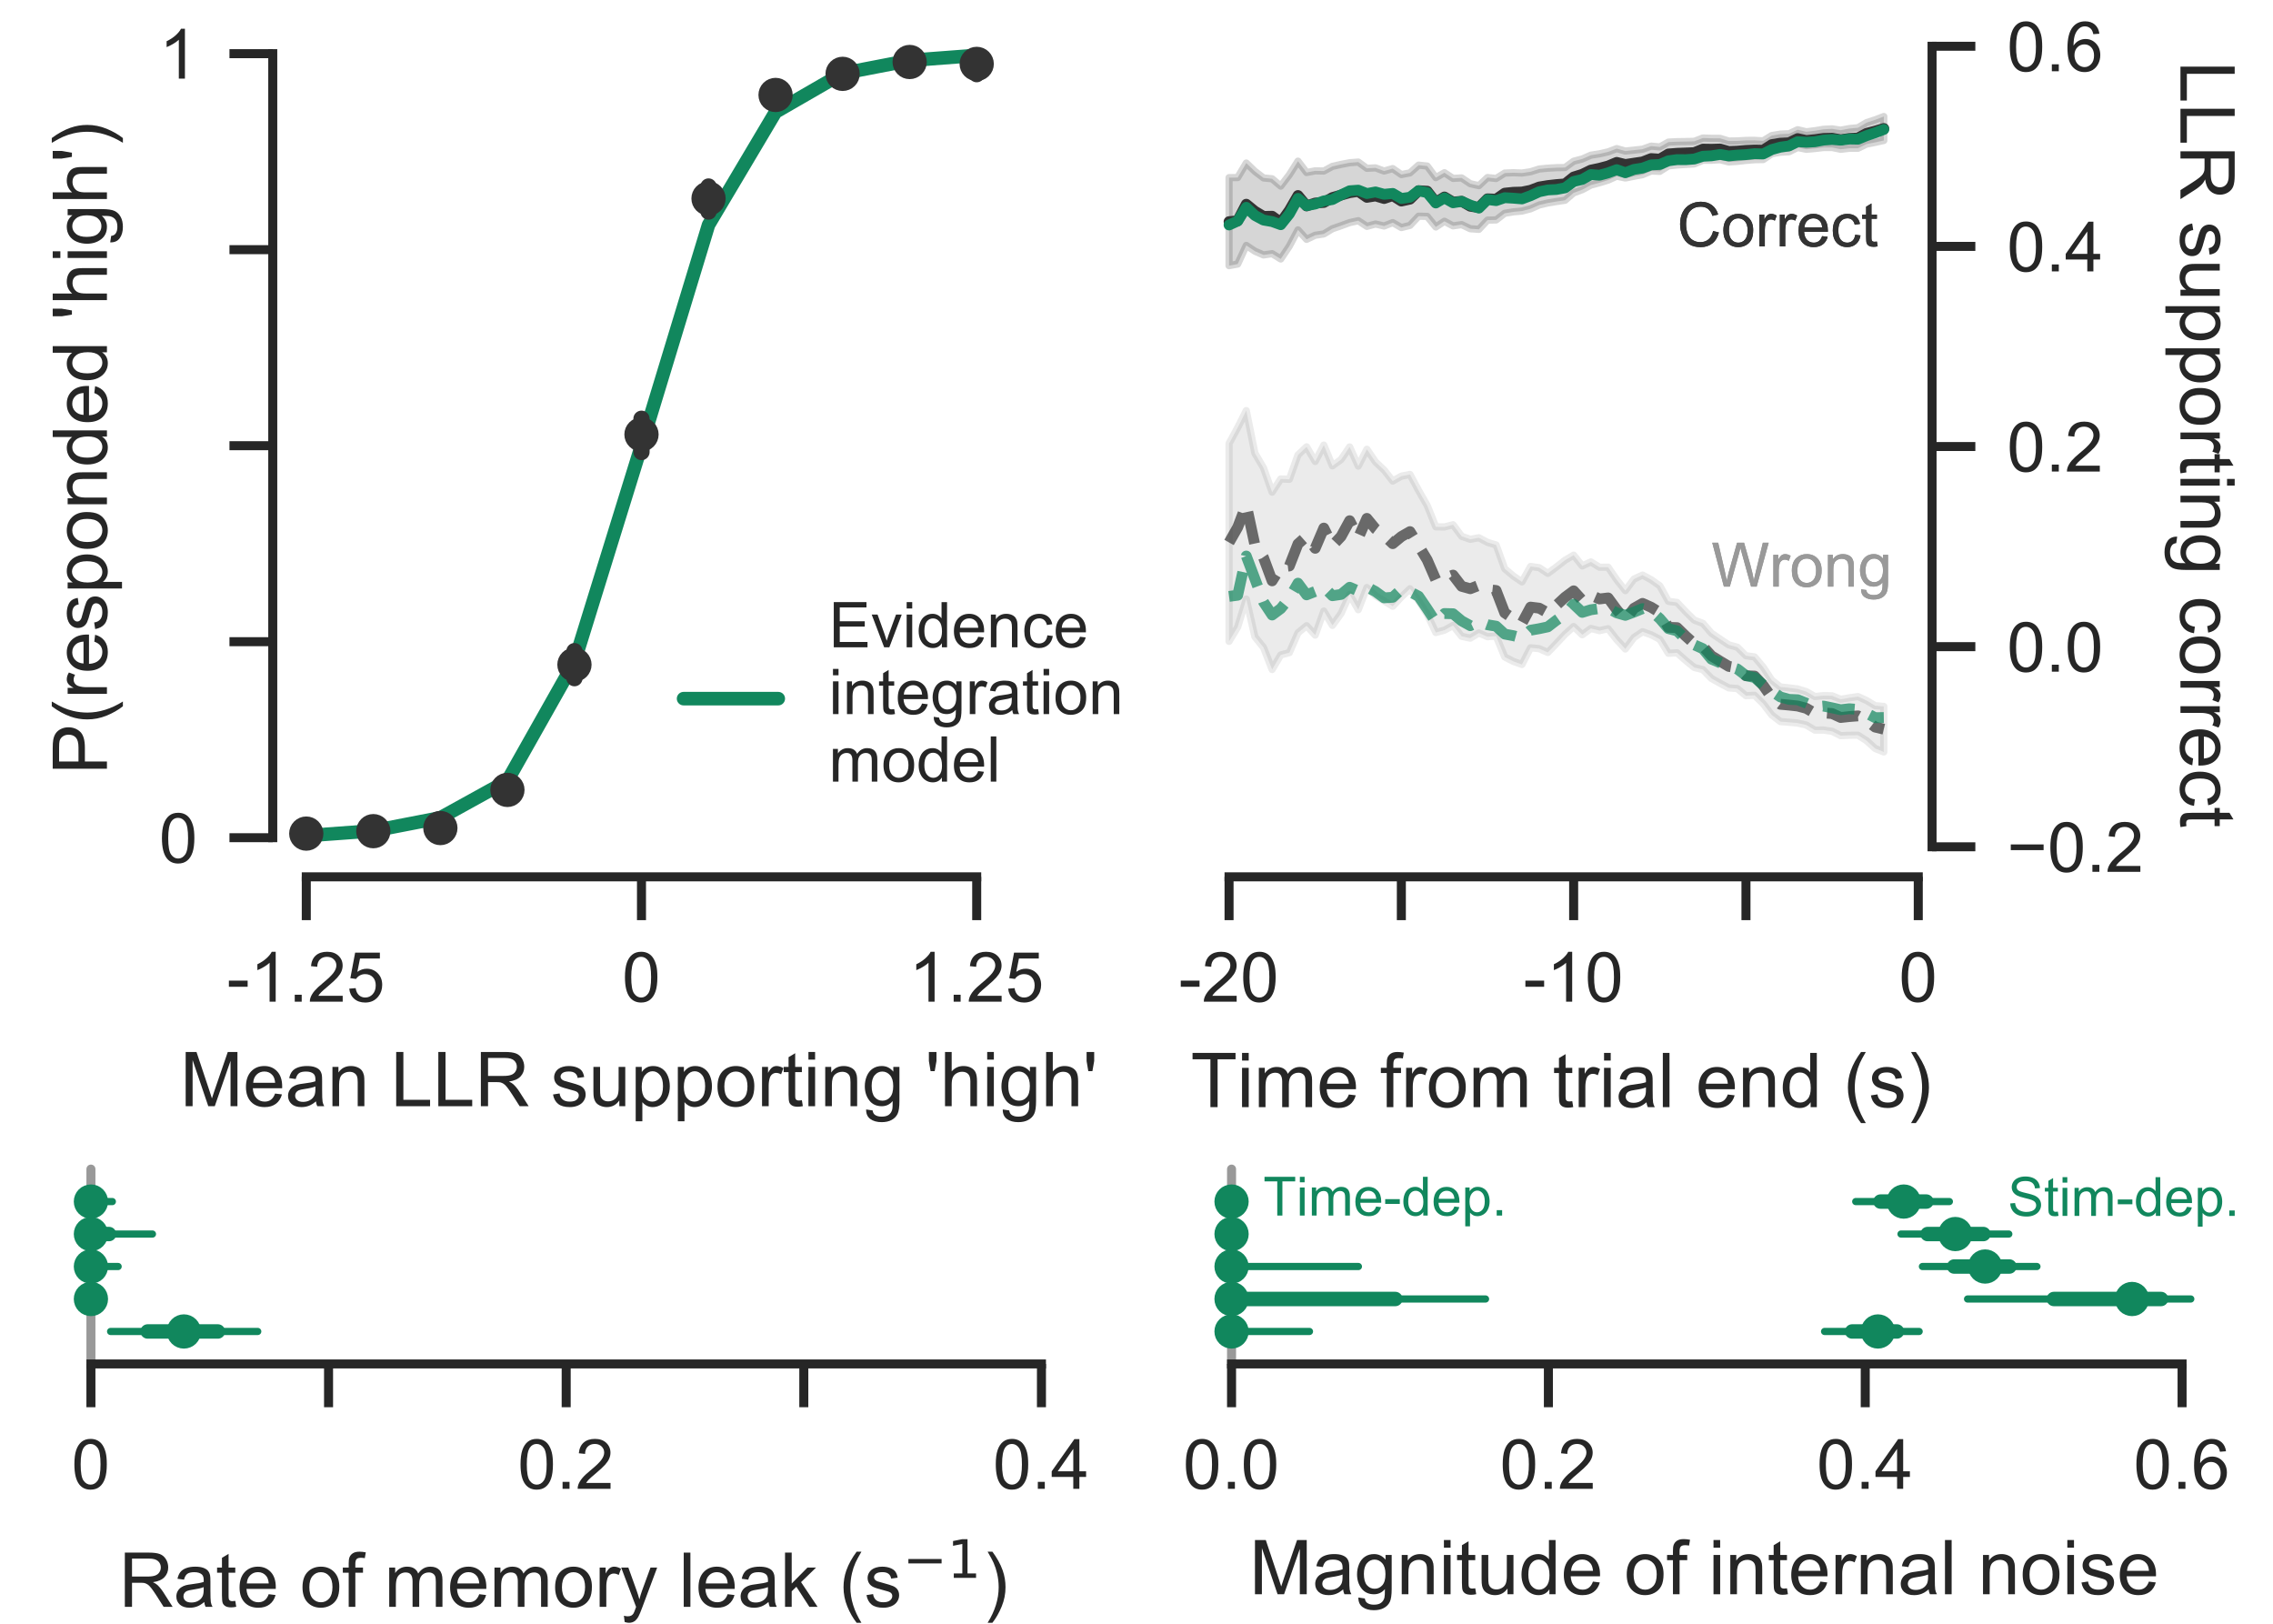 <?xml version="1.0" encoding="utf-8" standalone="no"?>
<!DOCTYPE svg PUBLIC "-//W3C//DTD SVG 1.1//EN"
  "http://www.w3.org/Graphics/SVG/1.1/DTD/svg11.dtd">
<!-- Created with matplotlib (https://matplotlib.org/) -->
<svg height="180pt" version="1.1" viewBox="0 0 252 180" width="252pt" xmlns="http://www.w3.org/2000/svg" xmlns:xlink="http://www.w3.org/1999/xlink">
 <defs>
  <style type="text/css">
*{stroke-linecap:butt;stroke-linejoin:round;white-space:pre;}
  </style>
 </defs>
 <g id="figure_1">
  <g id="patch_1">
   <path d="M 0 180 
L 252 180 
L 252 0 
L 0 0 
z
" style="fill:#ffffff;"/>
  </g>
  <g id="axes_1">
   <g id="patch_2">
    <path d="M 30.24 97.2 
L 112 97.2 
L 112 1.8 
L 30.24 1.8 
z
" style="fill:#ffffff;"/>
   </g>
   <g id="line2d_1">
    <path clip-path="url(#pd32e30c011)" d="M 33.956 92.641 
L 41.389 92.1 
L 48.822 90.656 
L 56.255 86.55 
L 63.687 73.372 
L 71.12 49.374 
L 78.553 24.929 
L 85.985 12.418 
L 93.418 8.128 
L 100.851 6.696 
L 108.284 6.136 
" style="fill:none;stroke:#11875d;stroke-linecap:round;stroke-width:1.5;"/>
   </g>
   <g id="matplotlib.axis_1">
    <g id="xtick_1">
     <g id="line2d_2">
      <defs>
       <path d="M 0 0 
L 0 4.8 
" id="mcd73aa890c" style="stroke:#262626;"/>
      </defs>
      <g>
       <use style="fill:#262626;stroke:#262626;" x="33.956" xlink:href="#mcd73aa890c" y="97.2"/>
      </g>
     </g>
     <g id="text_1">
      <!-- -1.25 -->
      <defs>
       <path d="M 3.172 21.484 
L 3.172 30.328 
L 30.172 30.328 
L 30.172 21.484 
z
" id="ArialMT-45"/>
       <path d="M 37.25 0 
L 28.469 0 
L 28.469 56 
Q 25.297 52.984 20.141 49.953 
Q 14.984 46.922 10.891 45.406 
L 10.891 53.906 
Q 18.266 57.375 23.781 62.297 
Q 29.297 67.234 31.594 71.875 
L 37.25 71.875 
z
" id="ArialMT-49"/>
       <path d="M 9.078 0 
L 9.078 10.016 
L 19.094 10.016 
L 19.094 0 
z
" id="ArialMT-46"/>
       <path d="M 50.344 8.453 
L 50.344 0 
L 3.031 0 
Q 2.938 3.172 4.047 6.109 
Q 5.859 10.938 9.828 15.625 
Q 13.812 20.312 21.344 26.469 
Q 33.016 36.031 37.109 41.625 
Q 41.219 47.219 41.219 52.203 
Q 41.219 57.422 37.469 61 
Q 33.734 64.594 27.734 64.594 
Q 21.391 64.594 17.578 60.781 
Q 13.766 56.984 13.719 50.25 
L 4.688 51.172 
Q 5.609 61.281 11.656 66.578 
Q 17.719 71.875 27.938 71.875 
Q 38.234 71.875 44.234 66.156 
Q 50.25 60.453 50.25 52 
Q 50.25 47.703 48.484 43.547 
Q 46.734 39.406 42.656 34.812 
Q 38.578 30.219 29.109 22.219 
Q 21.188 15.578 18.938 13.203 
Q 16.703 10.844 15.234 8.453 
z
" id="ArialMT-50"/>
       <path d="M 4.156 18.75 
L 13.375 19.531 
Q 14.406 12.797 18.141 9.391 
Q 21.875 6 27.156 6 
Q 33.5 6 37.891 10.781 
Q 42.281 15.578 42.281 23.484 
Q 42.281 31 38.062 35.344 
Q 33.844 39.703 27 39.703 
Q 22.75 39.703 19.328 37.766 
Q 15.922 35.844 13.969 32.766 
L 5.719 33.844 
L 12.641 70.609 
L 48.25 70.609 
L 48.25 62.203 
L 19.672 62.203 
L 15.828 42.969 
Q 22.266 47.469 29.344 47.469 
Q 38.719 47.469 45.156 40.969 
Q 51.609 34.469 51.609 24.266 
Q 51.609 14.547 45.953 7.469 
Q 39.062 -1.219 27.156 -1.219 
Q 17.391 -1.219 11.203 4.25 
Q 5.031 9.719 4.156 18.75 
z
" id="ArialMT-53"/>
      </defs>
      <g style="fill:#262626;" transform="translate(25.132 111.043)scale(0.077 -0.077)">
       <use xlink:href="#ArialMT-45"/>
       <use x="33.301" xlink:href="#ArialMT-49"/>
       <use x="88.916" xlink:href="#ArialMT-46"/>
       <use x="116.699" xlink:href="#ArialMT-50"/>
       <use x="172.314" xlink:href="#ArialMT-53"/>
      </g>
     </g>
    </g>
    <g id="xtick_2">
     <g id="line2d_3">
      <g>
       <use style="fill:#262626;stroke:#262626;" x="71.12" xlink:href="#mcd73aa890c" y="97.2"/>
      </g>
     </g>
     <g id="text_2">
      <!-- 0 -->
      <defs>
       <path d="M 4.156 35.297 
Q 4.156 48 6.766 55.734 
Q 9.375 63.484 14.516 67.672 
Q 19.672 71.875 27.484 71.875 
Q 33.25 71.875 37.594 69.547 
Q 41.938 67.234 44.766 62.859 
Q 47.609 58.5 49.219 52.219 
Q 50.828 45.953 50.828 35.297 
Q 50.828 22.703 48.234 14.969 
Q 45.656 7.234 40.5 3 
Q 35.359 -1.219 27.484 -1.219 
Q 17.141 -1.219 11.234 6.203 
Q 4.156 15.141 4.156 35.297 
z
M 13.188 35.297 
Q 13.188 17.672 17.312 11.828 
Q 21.438 6 27.484 6 
Q 33.547 6 37.672 11.859 
Q 41.797 17.719 41.797 35.297 
Q 41.797 52.984 37.672 58.781 
Q 33.547 64.594 27.391 64.594 
Q 21.344 64.594 17.719 59.469 
Q 13.188 52.938 13.188 35.297 
z
" id="ArialMT-48"/>
      </defs>
      <g style="fill:#262626;" transform="translate(68.967 111.043)scale(0.077 -0.077)">
       <use xlink:href="#ArialMT-48"/>
      </g>
     </g>
    </g>
    <g id="xtick_3">
     <g id="line2d_4">
      <g>
       <use style="fill:#262626;stroke:#262626;" x="108.284" xlink:href="#mcd73aa890c" y="97.2"/>
      </g>
     </g>
     <g id="text_3">
      <!-- 1.25 -->
      <g style="fill:#262626;" transform="translate(100.748 111.043)scale(0.077 -0.077)">
       <use xlink:href="#ArialMT-49"/>
       <use x="55.615" xlink:href="#ArialMT-46"/>
       <use x="83.398" xlink:href="#ArialMT-50"/>
       <use x="139.014" xlink:href="#ArialMT-53"/>
      </g>
     </g>
    </g>
    <g id="text_4">
     <!-- Mean LLR supporting 'high' -->
     <defs>
      <path d="M 7.422 0 
L 7.422 71.578 
L 21.688 71.578 
L 38.625 20.906 
Q 40.969 13.812 42.047 10.297 
Q 43.266 14.203 45.844 21.781 
L 62.984 71.578 
L 75.734 71.578 
L 75.734 0 
L 66.609 0 
L 66.609 59.906 
L 45.797 0 
L 37.25 0 
L 16.547 60.938 
L 16.547 0 
z
" id="ArialMT-77"/>
      <path d="M 42.094 16.703 
L 51.172 15.578 
Q 49.031 7.625 43.219 3.219 
Q 37.406 -1.172 28.375 -1.172 
Q 17 -1.172 10.328 5.828 
Q 3.656 12.844 3.656 25.484 
Q 3.656 38.578 10.391 45.797 
Q 17.141 53.031 27.875 53.031 
Q 38.281 53.031 44.875 45.953 
Q 51.469 38.875 51.469 26.031 
Q 51.469 25.25 51.422 23.688 
L 12.75 23.688 
Q 13.234 15.141 17.578 10.594 
Q 21.922 6.062 28.422 6.062 
Q 33.25 6.062 36.672 8.594 
Q 40.094 11.141 42.094 16.703 
z
M 13.234 30.906 
L 42.188 30.906 
Q 41.609 37.453 38.875 40.719 
Q 34.672 45.797 27.984 45.797 
Q 21.922 45.797 17.797 41.75 
Q 13.672 37.703 13.234 30.906 
z
" id="ArialMT-101"/>
      <path d="M 40.438 6.391 
Q 35.547 2.25 31.031 0.531 
Q 26.516 -1.172 21.344 -1.172 
Q 12.797 -1.172 8.203 3 
Q 3.609 7.172 3.609 13.672 
Q 3.609 17.484 5.344 20.625 
Q 7.078 23.781 9.891 25.688 
Q 12.703 27.594 16.219 28.562 
Q 18.797 29.25 24.031 29.891 
Q 34.672 31.156 39.703 32.906 
Q 39.75 34.719 39.75 35.203 
Q 39.75 40.578 37.25 42.781 
Q 33.891 45.75 27.25 45.75 
Q 21.047 45.75 18.094 43.578 
Q 15.141 41.406 13.719 35.891 
L 5.125 37.062 
Q 6.297 42.578 8.984 45.969 
Q 11.672 49.359 16.75 51.188 
Q 21.828 53.031 28.516 53.031 
Q 35.156 53.031 39.297 51.469 
Q 43.453 49.906 45.406 47.531 
Q 47.359 45.172 48.141 41.547 
Q 48.578 39.312 48.578 33.453 
L 48.578 21.734 
Q 48.578 9.469 49.141 6.219 
Q 49.703 2.984 51.375 0 
L 42.188 0 
Q 40.828 2.734 40.438 6.391 
z
M 39.703 26.031 
Q 34.906 24.078 25.344 22.703 
Q 19.922 21.922 17.672 20.938 
Q 15.438 19.969 14.203 18.094 
Q 12.984 16.219 12.984 13.922 
Q 12.984 10.406 15.641 8.062 
Q 18.312 5.719 23.438 5.719 
Q 28.516 5.719 32.469 7.938 
Q 36.422 10.156 38.281 14.016 
Q 39.703 17 39.703 22.797 
z
" id="ArialMT-97"/>
      <path d="M 6.594 0 
L 6.594 51.859 
L 14.5 51.859 
L 14.5 44.484 
Q 20.219 53.031 31 53.031 
Q 35.688 53.031 39.625 51.344 
Q 43.562 49.656 45.516 46.922 
Q 47.469 44.188 48.25 40.438 
Q 48.734 37.984 48.734 31.891 
L 48.734 0 
L 39.938 0 
L 39.938 31.547 
Q 39.938 36.922 38.906 39.578 
Q 37.891 42.234 35.281 43.812 
Q 32.672 45.406 29.156 45.406 
Q 23.531 45.406 19.453 41.844 
Q 15.375 38.281 15.375 28.328 
L 15.375 0 
z
" id="ArialMT-110"/>
      <path id="ArialMT-32"/>
      <path d="M 7.328 0 
L 7.328 71.578 
L 16.797 71.578 
L 16.797 8.453 
L 52.047 8.453 
L 52.047 0 
z
" id="ArialMT-76"/>
      <path d="M 7.859 0 
L 7.859 71.578 
L 39.594 71.578 
Q 49.172 71.578 54.141 69.641 
Q 59.125 67.719 62.109 62.828 
Q 65.094 57.953 65.094 52.047 
Q 65.094 44.438 60.156 39.203 
Q 55.219 33.984 44.922 32.562 
Q 48.688 30.766 50.641 29 
Q 54.781 25.203 58.5 19.484 
L 70.953 0 
L 59.031 0 
L 49.562 14.891 
Q 45.406 21.344 42.719 24.75 
Q 40.047 28.172 37.922 29.531 
Q 35.797 30.906 33.594 31.453 
Q 31.984 31.781 28.328 31.781 
L 17.328 31.781 
L 17.328 0 
z
M 17.328 39.984 
L 37.703 39.984 
Q 44.188 39.984 47.844 41.328 
Q 51.516 42.672 53.422 45.625 
Q 55.328 48.578 55.328 52.047 
Q 55.328 57.125 51.641 60.391 
Q 47.953 63.672 39.984 63.672 
L 17.328 63.672 
z
" id="ArialMT-82"/>
      <path d="M 3.078 15.484 
L 11.766 16.844 
Q 12.5 11.625 15.844 8.844 
Q 19.188 6.062 25.203 6.062 
Q 31.25 6.062 34.172 8.516 
Q 37.109 10.984 37.109 14.312 
Q 37.109 17.281 34.516 19 
Q 32.719 20.172 25.531 21.969 
Q 15.875 24.422 12.141 26.203 
Q 8.406 27.984 6.469 31.125 
Q 4.547 34.281 4.547 38.094 
Q 4.547 41.547 6.125 44.5 
Q 7.719 47.469 10.453 49.422 
Q 12.5 50.922 16.031 51.969 
Q 19.578 53.031 23.641 53.031 
Q 29.734 53.031 34.344 51.266 
Q 38.969 49.516 41.156 46.5 
Q 43.359 43.5 44.188 38.484 
L 35.594 37.312 
Q 35.016 41.312 32.203 43.547 
Q 29.391 45.797 24.266 45.797 
Q 18.219 45.797 15.625 43.797 
Q 13.031 41.797 13.031 39.109 
Q 13.031 37.406 14.109 36.031 
Q 15.188 34.625 17.484 33.688 
Q 18.797 33.203 25.25 31.453 
Q 34.578 28.953 38.25 27.359 
Q 41.938 25.781 44.031 22.75 
Q 46.141 19.734 46.141 15.234 
Q 46.141 10.844 43.578 6.953 
Q 41.016 3.078 36.172 0.953 
Q 31.344 -1.172 25.25 -1.172 
Q 15.141 -1.172 9.844 3.031 
Q 4.547 7.234 3.078 15.484 
z
" id="ArialMT-115"/>
      <path d="M 40.578 0 
L 40.578 7.625 
Q 34.516 -1.172 24.125 -1.172 
Q 19.531 -1.172 15.547 0.578 
Q 11.578 2.344 9.641 5 
Q 7.719 7.672 6.938 11.531 
Q 6.391 14.109 6.391 19.734 
L 6.391 51.859 
L 15.188 51.859 
L 15.188 23.094 
Q 15.188 16.219 15.719 13.812 
Q 16.547 10.359 19.234 8.375 
Q 21.922 6.391 25.875 6.391 
Q 29.828 6.391 33.297 8.422 
Q 36.766 10.453 38.203 13.938 
Q 39.656 17.438 39.656 24.078 
L 39.656 51.859 
L 48.438 51.859 
L 48.438 0 
z
" id="ArialMT-117"/>
      <path d="M 6.594 -19.875 
L 6.594 51.859 
L 14.594 51.859 
L 14.594 45.125 
Q 17.438 49.078 21 51.047 
Q 24.562 53.031 29.641 53.031 
Q 36.281 53.031 41.359 49.609 
Q 46.438 46.188 49.016 39.953 
Q 51.609 33.734 51.609 26.312 
Q 51.609 18.359 48.75 11.984 
Q 45.906 5.609 40.453 2.219 
Q 35.016 -1.172 29 -1.172 
Q 24.609 -1.172 21.109 0.688 
Q 17.625 2.547 15.375 5.375 
L 15.375 -19.875 
z
M 14.547 25.641 
Q 14.547 15.625 18.594 10.844 
Q 22.656 6.062 28.422 6.062 
Q 34.281 6.062 38.453 11.016 
Q 42.625 15.969 42.625 26.375 
Q 42.625 36.281 38.547 41.203 
Q 34.469 46.141 28.812 46.141 
Q 23.188 46.141 18.859 40.891 
Q 14.547 35.641 14.547 25.641 
z
" id="ArialMT-112"/>
      <path d="M 3.328 25.922 
Q 3.328 40.328 11.328 47.266 
Q 18.016 53.031 27.641 53.031 
Q 38.328 53.031 45.109 46.016 
Q 51.906 39.016 51.906 26.656 
Q 51.906 16.656 48.906 10.906 
Q 45.906 5.172 40.156 2 
Q 34.422 -1.172 27.641 -1.172 
Q 16.75 -1.172 10.031 5.812 
Q 3.328 12.797 3.328 25.922 
z
M 12.359 25.922 
Q 12.359 15.969 16.703 11.016 
Q 21.047 6.062 27.641 6.062 
Q 34.188 6.062 38.531 11.031 
Q 42.875 16.016 42.875 26.219 
Q 42.875 35.844 38.5 40.797 
Q 34.125 45.75 27.641 45.75 
Q 21.047 45.75 16.703 40.812 
Q 12.359 35.891 12.359 25.922 
z
" id="ArialMT-111"/>
      <path d="M 6.5 0 
L 6.5 51.859 
L 14.406 51.859 
L 14.406 44 
Q 17.438 49.516 20 51.266 
Q 22.562 53.031 25.641 53.031 
Q 30.078 53.031 34.672 50.203 
L 31.641 42.047 
Q 28.422 43.953 25.203 43.953 
Q 22.312 43.953 20.016 42.219 
Q 17.719 40.484 16.75 37.406 
Q 15.281 32.719 15.281 27.156 
L 15.281 0 
z
" id="ArialMT-114"/>
      <path d="M 25.781 7.859 
L 27.047 0.094 
Q 23.344 -0.688 20.406 -0.688 
Q 15.625 -0.688 12.984 0.828 
Q 10.359 2.344 9.281 4.812 
Q 8.203 7.281 8.203 15.188 
L 8.203 45.016 
L 1.766 45.016 
L 1.766 51.859 
L 8.203 51.859 
L 8.203 64.703 
L 16.938 69.969 
L 16.938 51.859 
L 25.781 51.859 
L 25.781 45.016 
L 16.938 45.016 
L 16.938 14.703 
Q 16.938 10.938 17.406 9.859 
Q 17.875 8.797 18.922 8.156 
Q 19.969 7.516 21.922 7.516 
Q 23.391 7.516 25.781 7.859 
z
" id="ArialMT-116"/>
      <path d="M 6.641 61.469 
L 6.641 71.578 
L 15.438 71.578 
L 15.438 61.469 
z
M 6.641 0 
L 6.641 51.859 
L 15.438 51.859 
L 15.438 0 
z
" id="ArialMT-105"/>
      <path d="M 4.984 -4.297 
L 13.531 -5.562 
Q 14.062 -9.516 16.5 -11.328 
Q 19.781 -13.766 25.438 -13.766 
Q 31.547 -13.766 34.859 -11.328 
Q 38.188 -8.891 39.359 -4.5 
Q 40.047 -1.812 39.984 6.781 
Q 34.234 0 25.641 0 
Q 14.938 0 9.078 7.719 
Q 3.219 15.438 3.219 26.219 
Q 3.219 33.641 5.906 39.906 
Q 8.594 46.188 13.688 49.609 
Q 18.797 53.031 25.688 53.031 
Q 34.859 53.031 40.828 45.609 
L 40.828 51.859 
L 48.922 51.859 
L 48.922 7.031 
Q 48.922 -5.078 46.453 -10.125 
Q 44 -15.188 38.641 -18.109 
Q 33.297 -21.047 25.484 -21.047 
Q 16.219 -21.047 10.5 -16.875 
Q 4.781 -12.703 4.984 -4.297 
z
M 12.25 26.859 
Q 12.25 16.656 16.297 11.969 
Q 20.359 7.281 26.469 7.281 
Q 32.516 7.281 36.609 11.938 
Q 40.719 16.609 40.719 26.562 
Q 40.719 36.078 36.5 40.906 
Q 32.281 45.75 26.312 45.75 
Q 20.453 45.75 16.344 40.984 
Q 12.25 36.234 12.25 26.859 
z
" id="ArialMT-103"/>
      <path d="M 6.641 46.234 
L 4.391 59.625 
L 4.391 71.578 
L 14.406 71.578 
L 14.406 59.625 
L 12.062 46.234 
z
" id="ArialMT-39"/>
      <path d="M 6.594 0 
L 6.594 71.578 
L 15.375 71.578 
L 15.375 45.906 
Q 21.531 53.031 30.906 53.031 
Q 36.672 53.031 40.922 50.75 
Q 45.172 48.484 47 44.484 
Q 48.828 40.484 48.828 32.859 
L 48.828 0 
L 40.047 0 
L 40.047 32.859 
Q 40.047 39.453 37.188 42.453 
Q 34.328 45.453 29.109 45.453 
Q 25.203 45.453 21.75 43.422 
Q 18.312 41.406 16.844 37.938 
Q 15.375 34.469 15.375 28.375 
L 15.375 0 
z
" id="ArialMT-104"/>
     </defs>
     <g style="fill:#262626;" transform="translate(19.963 122.629)scale(0.084 -0.084)">
      <use xlink:href="#ArialMT-77"/>
      <use x="83.301" xlink:href="#ArialMT-101"/>
      <use x="138.916" xlink:href="#ArialMT-97"/>
      <use x="194.531" xlink:href="#ArialMT-110"/>
      <use x="250.146" xlink:href="#ArialMT-32"/>
      <use x="277.93" xlink:href="#ArialMT-76"/>
      <use x="333.545" xlink:href="#ArialMT-76"/>
      <use x="389.16" xlink:href="#ArialMT-82"/>
      <use x="461.377" xlink:href="#ArialMT-32"/>
      <use x="489.16" xlink:href="#ArialMT-115"/>
      <use x="539.16" xlink:href="#ArialMT-117"/>
      <use x="594.775" xlink:href="#ArialMT-112"/>
      <use x="650.391" xlink:href="#ArialMT-112"/>
      <use x="706.006" xlink:href="#ArialMT-111"/>
      <use x="761.621" xlink:href="#ArialMT-114"/>
      <use x="794.922" xlink:href="#ArialMT-116"/>
      <use x="822.705" xlink:href="#ArialMT-105"/>
      <use x="844.922" xlink:href="#ArialMT-110"/>
      <use x="900.537" xlink:href="#ArialMT-103"/>
      <use x="956.152" xlink:href="#ArialMT-32"/>
      <use x="983.936" xlink:href="#ArialMT-39"/>
      <use x="1003.027" xlink:href="#ArialMT-104"/>
      <use x="1058.643" xlink:href="#ArialMT-105"/>
      <use x="1080.859" xlink:href="#ArialMT-103"/>
      <use x="1136.475" xlink:href="#ArialMT-104"/>
      <use x="1192.09" xlink:href="#ArialMT-39"/>
     </g>
    </g>
   </g>
   <g id="matplotlib.axis_2">
    <g id="ytick_1">
     <g id="line2d_5">
      <defs>
       <path d="M 0 0 
L -4.8 0 
" id="mdcf0e9fbc2" style="stroke:#262626;"/>
      </defs>
      <g>
       <use style="fill:#262626;stroke:#262626;" x="30.24" xlink:href="#mdcf0e9fbc2" y="92.864"/>
      </g>
     </g>
     <g id="text_5">
      <!-- 0 -->
      <g style="fill:#262626;" transform="translate(17.634 95.635)scale(0.077 -0.077)">
       <use xlink:href="#ArialMT-48"/>
      </g>
     </g>
    </g>
    <g id="ytick_2">
     <g id="line2d_6">
      <g>
       <use style="fill:#262626;stroke:#262626;" x="30.24" xlink:href="#mdcf0e9fbc2" y="71.135"/>
      </g>
     </g>
    </g>
    <g id="ytick_3">
     <g id="line2d_7">
      <g>
       <use style="fill:#262626;stroke:#262626;" x="30.24" xlink:href="#mdcf0e9fbc2" y="49.406"/>
      </g>
     </g>
    </g>
    <g id="ytick_4">
     <g id="line2d_8">
      <g>
       <use style="fill:#262626;stroke:#262626;" x="30.24" xlink:href="#mdcf0e9fbc2" y="27.677"/>
      </g>
     </g>
    </g>
    <g id="ytick_5">
     <g id="line2d_9">
      <g>
       <use style="fill:#262626;stroke:#262626;" x="30.24" xlink:href="#mdcf0e9fbc2" y="5.948"/>
      </g>
     </g>
     <g id="text_6">
      <!-- 1 -->
      <g style="fill:#262626;" transform="translate(17.634 8.719)scale(0.077 -0.077)">
       <use xlink:href="#ArialMT-49"/>
      </g>
     </g>
    </g>
    <g id="text_7">
     <!-- P(responded 'high') -->
     <defs>
      <path d="M 7.719 0 
L 7.719 71.578 
L 34.719 71.578 
Q 41.844 71.578 45.609 70.906 
Q 50.875 70.016 54.438 67.547 
Q 58.016 65.094 60.188 60.641 
Q 62.359 56.203 62.359 50.875 
Q 62.359 41.75 56.547 35.422 
Q 50.734 29.109 35.547 29.109 
L 17.188 29.109 
L 17.188 0 
z
M 17.188 37.547 
L 35.688 37.547 
Q 44.875 37.547 48.734 40.969 
Q 52.594 44.391 52.594 50.594 
Q 52.594 55.078 50.312 58.266 
Q 48.047 61.469 44.344 62.5 
Q 41.938 63.141 35.5 63.141 
L 17.188 63.141 
z
" id="ArialMT-80"/>
      <path d="M 23.391 -21.047 
Q 16.109 -11.859 11.078 0.438 
Q 6.062 12.75 6.062 25.922 
Q 6.062 37.547 9.812 48.188 
Q 14.203 60.547 23.391 72.797 
L 29.688 72.797 
Q 23.781 62.641 21.875 58.297 
Q 18.891 51.562 17.188 44.234 
Q 15.094 35.109 15.094 25.875 
Q 15.094 2.391 29.688 -21.047 
z
" id="ArialMT-40"/>
      <path d="M 40.234 0 
L 40.234 6.547 
Q 35.297 -1.172 25.734 -1.172 
Q 19.531 -1.172 14.328 2.25 
Q 9.125 5.672 6.266 11.797 
Q 3.422 17.922 3.422 25.875 
Q 3.422 33.641 6 39.969 
Q 8.594 46.297 13.766 49.656 
Q 18.953 53.031 25.344 53.031 
Q 30.031 53.031 33.688 51.047 
Q 37.359 49.078 39.656 45.906 
L 39.656 71.578 
L 48.391 71.578 
L 48.391 0 
z
M 12.453 25.875 
Q 12.453 15.922 16.641 10.984 
Q 20.844 6.062 26.562 6.062 
Q 32.328 6.062 36.344 10.766 
Q 40.375 15.484 40.375 25.141 
Q 40.375 35.797 36.266 40.766 
Q 32.172 45.75 26.172 45.75 
Q 20.312 45.75 16.375 40.969 
Q 12.453 36.188 12.453 25.875 
z
" id="ArialMT-100"/>
      <path d="M 12.359 -21.047 
L 6.062 -21.047 
Q 20.656 2.391 20.656 25.875 
Q 20.656 35.062 18.562 44.094 
Q 16.891 51.422 13.922 58.156 
Q 12.016 62.547 6.062 72.797 
L 12.359 72.797 
Q 21.531 60.547 25.922 48.188 
Q 29.688 37.547 29.688 25.922 
Q 29.688 12.75 24.625 0.438 
Q 19.578 -11.859 12.359 -21.047 
z
" id="ArialMT-41"/>
     </defs>
     <g style="fill:#262626;" transform="translate(11.856 85.863)rotate(-90)scale(0.084 -0.084)">
      <use xlink:href="#ArialMT-80"/>
      <use x="66.699" xlink:href="#ArialMT-40"/>
      <use x="100" xlink:href="#ArialMT-114"/>
      <use x="133.301" xlink:href="#ArialMT-101"/>
      <use x="188.916" xlink:href="#ArialMT-115"/>
      <use x="238.916" xlink:href="#ArialMT-112"/>
      <use x="294.531" xlink:href="#ArialMT-111"/>
      <use x="350.146" xlink:href="#ArialMT-110"/>
      <use x="405.762" xlink:href="#ArialMT-100"/>
      <use x="461.377" xlink:href="#ArialMT-101"/>
      <use x="516.992" xlink:href="#ArialMT-100"/>
      <use x="572.607" xlink:href="#ArialMT-32"/>
      <use x="600.391" xlink:href="#ArialMT-39"/>
      <use x="619.482" xlink:href="#ArialMT-104"/>
      <use x="675.098" xlink:href="#ArialMT-105"/>
      <use x="697.314" xlink:href="#ArialMT-103"/>
      <use x="752.93" xlink:href="#ArialMT-104"/>
      <use x="808.545" xlink:href="#ArialMT-39"/>
      <use x="827.637" xlink:href="#ArialMT-41"/>
     </g>
    </g>
   </g>
   <g id="LineCollection_1">
    <path clip-path="url(#pd32e30c011)" d="M 33.956 92.864 
L 33.956 91.498 
" style="fill:none;stroke:#333333;stroke-linecap:round;stroke-width:1.8;"/>
    <path clip-path="url(#pd32e30c011)" d="M 41.389 92.719 
L 41.389 91.415 
" style="fill:none;stroke:#333333;stroke-linecap:round;stroke-width:1.8;"/>
    <path clip-path="url(#pd32e30c011)" d="M 48.822 92.293 
L 48.822 91.222 
" style="fill:none;stroke:#333333;stroke-linecap:round;stroke-width:1.8;"/>
    <path clip-path="url(#pd32e30c011)" d="M 56.255 88.5 
L 56.255 86.585 
" style="fill:none;stroke:#333333;stroke-linecap:round;stroke-width:1.8;"/>
    <path clip-path="url(#pd32e30c011)" d="M 63.687 75.18 
L 63.687 72.181 
" style="fill:none;stroke:#333333;stroke-linecap:round;stroke-width:1.8;"/>
    <path clip-path="url(#pd32e30c011)" d="M 71.12 50.111 
L 71.12 46.42 
" style="fill:none;stroke:#333333;stroke-linecap:round;stroke-width:1.8;"/>
    <path clip-path="url(#pd32e30c011)" d="M 78.553 23.456 
L 78.553 20.675 
" style="fill:none;stroke:#333333;stroke-linecap:round;stroke-width:1.8;"/>
    <path clip-path="url(#pd32e30c011)" d="M 85.985 11.348 
L 85.985 9.706 
" style="fill:none;stroke:#333333;stroke-linecap:round;stroke-width:1.8;"/>
    <path clip-path="url(#pd32e30c011)" d="M 93.418 8.958 
L 93.418 7.487 
" style="fill:none;stroke:#333333;stroke-linecap:round;stroke-width:1.8;"/>
    <path clip-path="url(#pd32e30c011)" d="M 100.851 7.643 
L 100.851 6.256 
" style="fill:none;stroke:#333333;stroke-linecap:round;stroke-width:1.8;"/>
    <path clip-path="url(#pd32e30c011)" d="M 108.284 8.223 
L 108.284 6.175 
" style="fill:none;stroke:#333333;stroke-linecap:round;stroke-width:1.8;"/>
   </g>
   <g id="line2d_10">
    <path clip-path="url(#pd32e30c011)" d="M 33.956 92.409 
L 41.389 92.139 
L 48.822 91.793 
L 56.255 87.565 
L 63.687 73.681 
L 71.12 48.162 
L 78.553 22.007 
L 85.985 10.527 
L 93.418 8.187 
L 100.851 6.872 
L 108.284 7.085 
" style="fill:none;"/>
    <defs>
     <path d="M 0 1 
C 0.265 1 0.52 0.895 0.707 0.707 
C 0.895 0.52 1 0.265 1 0 
C 1 -0.265 0.895 -0.52 0.707 -0.707 
C 0.52 -0.895 0.265 -1 0 -1 
C -0.265 -1 -0.52 -0.895 -0.707 -0.707 
C -0.895 -0.52 -1 -0.265 -1 0 
C -1 0.265 -0.895 0.52 -0.707 0.707 
C -0.52 0.895 -0.265 1 0 1 
z
" id="m7317c91bd4" style="stroke:#333333;stroke-width:1.8;"/>
    </defs>
    <g clip-path="url(#pd32e30c011)">
     <use style="fill:#333333;stroke:#333333;stroke-width:1.8;" x="33.956" xlink:href="#m7317c91bd4" y="92.409"/>
     <use style="fill:#333333;stroke:#333333;stroke-width:1.8;" x="41.389" xlink:href="#m7317c91bd4" y="92.139"/>
     <use style="fill:#333333;stroke:#333333;stroke-width:1.8;" x="48.822" xlink:href="#m7317c91bd4" y="91.793"/>
     <use style="fill:#333333;stroke:#333333;stroke-width:1.8;" x="56.255" xlink:href="#m7317c91bd4" y="87.565"/>
     <use style="fill:#333333;stroke:#333333;stroke-width:1.8;" x="63.687" xlink:href="#m7317c91bd4" y="73.681"/>
     <use style="fill:#333333;stroke:#333333;stroke-width:1.8;" x="71.12" xlink:href="#m7317c91bd4" y="48.162"/>
     <use style="fill:#333333;stroke:#333333;stroke-width:1.8;" x="78.553" xlink:href="#m7317c91bd4" y="22.007"/>
     <use style="fill:#333333;stroke:#333333;stroke-width:1.8;" x="85.985" xlink:href="#m7317c91bd4" y="10.527"/>
     <use style="fill:#333333;stroke:#333333;stroke-width:1.8;" x="93.418" xlink:href="#m7317c91bd4" y="8.187"/>
     <use style="fill:#333333;stroke:#333333;stroke-width:1.8;" x="100.851" xlink:href="#m7317c91bd4" y="6.872"/>
     <use style="fill:#333333;stroke:#333333;stroke-width:1.8;" x="108.284" xlink:href="#m7317c91bd4" y="7.085"/>
    </g>
   </g>
   <g id="line2d_11"/>
   <g id="patch_3">
    <path d="M 30.24 92.864 
L 30.24 5.948 
" style="fill:none;stroke:#262626;stroke-linecap:square;stroke-linejoin:miter;"/>
   </g>
   <g id="patch_4">
    <path d="M 33.956 97.2 
L 108.284 97.2 
" style="fill:none;stroke:#262626;stroke-linecap:square;stroke-linejoin:miter;"/>
   </g>
   <g id="legend_1">
    <g id="line2d_12">
     <path d="M 75.785 77.448 
L 86.285 77.448 
" style="fill:none;stroke:#11875d;stroke-linecap:round;stroke-width:1.5;"/>
    </g>
    <g id="line2d_13"/>
    <g id="text_8">
     <!-- Evidence -->
     <defs>
      <path d="M 7.906 0 
L 7.906 71.578 
L 59.672 71.578 
L 59.672 63.141 
L 17.391 63.141 
L 17.391 41.219 
L 56.984 41.219 
L 56.984 32.812 
L 17.391 32.812 
L 17.391 8.453 
L 61.328 8.453 
L 61.328 0 
z
" id="ArialMT-69"/>
      <path d="M 21 0 
L 1.266 51.859 
L 10.547 51.859 
L 21.688 20.797 
Q 23.484 15.766 25 10.359 
Q 26.172 14.453 28.266 20.219 
L 39.797 51.859 
L 48.828 51.859 
L 29.203 0 
z
" id="ArialMT-118"/>
      <path d="M 40.438 19 
L 49.078 17.875 
Q 47.656 8.938 41.812 3.875 
Q 35.984 -1.172 27.484 -1.172 
Q 16.844 -1.172 10.375 5.781 
Q 3.906 12.75 3.906 25.734 
Q 3.906 34.125 6.688 40.422 
Q 9.469 46.734 15.156 49.875 
Q 20.844 53.031 27.547 53.031 
Q 35.984 53.031 41.359 48.75 
Q 46.734 44.484 48.25 36.625 
L 39.703 35.297 
Q 38.484 40.531 35.375 43.156 
Q 32.281 45.797 27.875 45.797 
Q 21.234 45.797 17.078 41.031 
Q 12.938 36.281 12.938 25.984 
Q 12.938 15.531 16.938 10.797 
Q 20.953 6.062 27.391 6.062 
Q 32.562 6.062 36.031 9.234 
Q 39.5 12.406 40.438 19 
z
" id="ArialMT-99"/>
     </defs>
     <g style="fill:#262626;" transform="translate(91.885 71.757)scale(0.07 -0.07)">
      <use xlink:href="#ArialMT-69"/>
      <use x="66.699" xlink:href="#ArialMT-118"/>
      <use x="116.699" xlink:href="#ArialMT-105"/>
      <use x="138.916" xlink:href="#ArialMT-100"/>
      <use x="194.531" xlink:href="#ArialMT-101"/>
      <use x="250.146" xlink:href="#ArialMT-110"/>
      <use x="305.762" xlink:href="#ArialMT-99"/>
      <use x="355.762" xlink:href="#ArialMT-101"/>
     </g>
     <!-- integration -->
     <g style="fill:#262626;" transform="translate(91.885 79.161)scale(0.07 -0.07)">
      <use xlink:href="#ArialMT-105"/>
      <use x="22.217" xlink:href="#ArialMT-110"/>
      <use x="77.832" xlink:href="#ArialMT-116"/>
      <use x="105.615" xlink:href="#ArialMT-101"/>
      <use x="161.23" xlink:href="#ArialMT-103"/>
      <use x="216.846" xlink:href="#ArialMT-114"/>
      <use x="250.146" xlink:href="#ArialMT-97"/>
      <use x="305.762" xlink:href="#ArialMT-116"/>
      <use x="333.545" xlink:href="#ArialMT-105"/>
      <use x="355.762" xlink:href="#ArialMT-111"/>
      <use x="411.377" xlink:href="#ArialMT-110"/>
     </g>
     <!-- model -->
     <defs>
      <path d="M 6.594 0 
L 6.594 51.859 
L 14.453 51.859 
L 14.453 44.578 
Q 16.891 48.391 20.938 50.703 
Q 25 53.031 30.172 53.031 
Q 35.938 53.031 39.625 50.641 
Q 43.312 48.25 44.828 43.953 
Q 50.984 53.031 60.844 53.031 
Q 68.562 53.031 72.703 48.75 
Q 76.859 44.484 76.859 35.594 
L 76.859 0 
L 68.109 0 
L 68.109 32.672 
Q 68.109 37.938 67.25 40.25 
Q 66.406 42.578 64.156 43.984 
Q 61.922 45.406 58.891 45.406 
Q 53.422 45.406 49.797 41.766 
Q 46.188 38.141 46.188 30.125 
L 46.188 0 
L 37.406 0 
L 37.406 33.688 
Q 37.406 39.547 35.25 42.469 
Q 33.109 45.406 28.219 45.406 
Q 24.516 45.406 21.359 43.453 
Q 18.219 41.5 16.797 37.734 
Q 15.375 33.984 15.375 26.906 
L 15.375 0 
z
" id="ArialMT-109"/>
      <path d="M 6.391 0 
L 6.391 71.578 
L 15.188 71.578 
L 15.188 0 
z
" id="ArialMT-108"/>
     </defs>
     <g style="fill:#262626;" transform="translate(91.885 86.647)scale(0.07 -0.07)">
      <use xlink:href="#ArialMT-109"/>
      <use x="83.301" xlink:href="#ArialMT-111"/>
      <use x="138.916" xlink:href="#ArialMT-100"/>
      <use x="194.531" xlink:href="#ArialMT-101"/>
      <use x="250.146" xlink:href="#ArialMT-108"/>
     </g>
    </g>
   </g>
  </g>
  <g id="axes_2">
   <g id="patch_5">
    <path d="M 132.44 97.2 
L 214.2 97.2 
L 214.2 1.8 
L 132.44 1.8 
z
" style="fill:#ffffff;"/>
   </g>
   <g id="matplotlib.axis_3">
    <g id="xtick_4">
     <g id="line2d_14">
      <g>
       <use style="fill:#262626;stroke:#262626;" x="136.261" xlink:href="#mcd73aa890c" y="97.2"/>
      </g>
     </g>
     <g id="text_9">
      <!-- -20 -->
      <g style="fill:#262626;" transform="translate(130.665 111.043)scale(0.077 -0.077)">
       <use xlink:href="#ArialMT-45"/>
       <use x="33.301" xlink:href="#ArialMT-50"/>
       <use x="88.916" xlink:href="#ArialMT-48"/>
      </g>
     </g>
    </g>
    <g id="xtick_5">
     <g id="line2d_15">
      <g>
       <use style="fill:#262626;stroke:#262626;" x="155.363" xlink:href="#mcd73aa890c" y="97.2"/>
      </g>
     </g>
    </g>
    <g id="xtick_6">
     <g id="line2d_16">
      <g>
       <use style="fill:#262626;stroke:#262626;" x="174.466" xlink:href="#mcd73aa890c" y="97.2"/>
      </g>
     </g>
     <g id="text_10">
      <!-- -10 -->
      <g style="fill:#262626;" transform="translate(168.871 111.043)scale(0.077 -0.077)">
       <use xlink:href="#ArialMT-45"/>
       <use x="33.301" xlink:href="#ArialMT-49"/>
       <use x="88.916" xlink:href="#ArialMT-48"/>
      </g>
     </g>
    </g>
    <g id="xtick_7">
     <g id="line2d_17">
      <g>
       <use style="fill:#262626;stroke:#262626;" x="193.569" xlink:href="#mcd73aa890c" y="97.2"/>
      </g>
     </g>
    </g>
    <g id="xtick_8">
     <g id="line2d_18">
      <g>
       <use style="fill:#262626;stroke:#262626;" x="212.672" xlink:href="#mcd73aa890c" y="97.2"/>
      </g>
     </g>
     <g id="text_11">
      <!-- 0 -->
      <g style="fill:#262626;" transform="translate(210.519 111.043)scale(0.077 -0.077)">
       <use xlink:href="#ArialMT-48"/>
      </g>
     </g>
    </g>
    <g id="text_12">
     <!-- Time from trial end (s) -->
     <defs>
      <path d="M 25.922 0 
L 25.922 63.141 
L 2.344 63.141 
L 2.344 71.578 
L 59.078 71.578 
L 59.078 63.141 
L 35.406 63.141 
L 35.406 0 
z
" id="ArialMT-84"/>
      <path d="M 8.688 0 
L 8.688 45.016 
L 0.922 45.016 
L 0.922 51.859 
L 8.688 51.859 
L 8.688 57.375 
Q 8.688 62.594 9.625 65.141 
Q 10.891 68.562 14.078 70.672 
Q 17.281 72.797 23.047 72.797 
Q 26.766 72.797 31.25 71.922 
L 29.938 64.266 
Q 27.203 64.75 24.75 64.75 
Q 20.75 64.75 19.094 63.031 
Q 17.438 61.328 17.438 56.641 
L 17.438 51.859 
L 27.547 51.859 
L 27.547 45.016 
L 17.438 45.016 
L 17.438 0 
z
" id="ArialMT-102"/>
     </defs>
     <g style="fill:#262626;" transform="translate(132.017 122.732)scale(0.084 -0.084)">
      <use xlink:href="#ArialMT-84"/>
      <use x="61.037" xlink:href="#ArialMT-105"/>
      <use x="83.254" xlink:href="#ArialMT-109"/>
      <use x="166.555" xlink:href="#ArialMT-101"/>
      <use x="222.17" xlink:href="#ArialMT-32"/>
      <use x="249.953" xlink:href="#ArialMT-102"/>
      <use x="277.736" xlink:href="#ArialMT-114"/>
      <use x="311.037" xlink:href="#ArialMT-111"/>
      <use x="366.652" xlink:href="#ArialMT-109"/>
      <use x="449.953" xlink:href="#ArialMT-32"/>
      <use x="477.736" xlink:href="#ArialMT-116"/>
      <use x="505.52" xlink:href="#ArialMT-114"/>
      <use x="538.82" xlink:href="#ArialMT-105"/>
      <use x="561.037" xlink:href="#ArialMT-97"/>
      <use x="616.652" xlink:href="#ArialMT-108"/>
      <use x="638.869" xlink:href="#ArialMT-32"/>
      <use x="666.652" xlink:href="#ArialMT-101"/>
      <use x="722.268" xlink:href="#ArialMT-110"/>
      <use x="777.883" xlink:href="#ArialMT-100"/>
      <use x="833.498" xlink:href="#ArialMT-32"/>
      <use x="861.281" xlink:href="#ArialMT-40"/>
      <use x="894.582" xlink:href="#ArialMT-115"/>
      <use x="944.582" xlink:href="#ArialMT-41"/>
     </g>
    </g>
   </g>
   <g id="matplotlib.axis_4">
    <g id="ytick_6">
     <g id="line2d_19">
      <defs>
       <path d="M 0 0 
L 4.8 0 
" id="me095911a11" style="stroke:#262626;"/>
      </defs>
      <g>
       <use style="fill:#262626;stroke:#262626;" x="214.2" xlink:href="#me095911a11" y="93.872"/>
      </g>
     </g>
     <g id="text_13">
      <!-- −0.2 -->
      <defs>
       <path d="M 52.828 31.203 
L 5.562 31.203 
L 5.562 39.406 
L 52.828 39.406 
z
" id="ArialMT-8722"/>
      </defs>
      <g style="fill:#262626;" transform="translate(222.5 96.644)scale(0.077 -0.077)">
       <use xlink:href="#ArialMT-8722"/>
       <use x="58.398" xlink:href="#ArialMT-48"/>
       <use x="114.014" xlink:href="#ArialMT-46"/>
       <use x="141.797" xlink:href="#ArialMT-50"/>
      </g>
     </g>
    </g>
    <g id="ytick_7">
     <g id="line2d_20">
      <g>
       <use style="fill:#262626;stroke:#262626;" x="214.2" xlink:href="#me095911a11" y="71.686"/>
      </g>
     </g>
     <g id="text_14">
      <!-- 0.0 -->
      <g style="fill:#262626;" transform="translate(222.5 74.458)scale(0.077 -0.077)">
       <use xlink:href="#ArialMT-48"/>
       <use x="55.615" xlink:href="#ArialMT-46"/>
       <use x="83.398" xlink:href="#ArialMT-48"/>
      </g>
     </g>
    </g>
    <g id="ytick_8">
     <g id="line2d_21">
      <g>
       <use style="fill:#262626;stroke:#262626;" x="214.2" xlink:href="#me095911a11" y="49.5"/>
      </g>
     </g>
     <g id="text_15">
      <!-- 0.2 -->
      <g style="fill:#262626;" transform="translate(222.5 52.272)scale(0.077 -0.077)">
       <use xlink:href="#ArialMT-48"/>
       <use x="55.615" xlink:href="#ArialMT-46"/>
       <use x="83.398" xlink:href="#ArialMT-50"/>
      </g>
     </g>
    </g>
    <g id="ytick_9">
     <g id="line2d_22">
      <g>
       <use style="fill:#262626;stroke:#262626;" x="214.2" xlink:href="#me095911a11" y="27.314"/>
      </g>
     </g>
     <g id="text_16">
      <!-- 0.4 -->
      <defs>
       <path d="M 32.328 0 
L 32.328 17.141 
L 1.266 17.141 
L 1.266 25.203 
L 33.938 71.578 
L 41.109 71.578 
L 41.109 25.203 
L 50.781 25.203 
L 50.781 17.141 
L 41.109 17.141 
L 41.109 0 
z
M 32.328 25.203 
L 32.328 57.469 
L 9.906 25.203 
z
" id="ArialMT-52"/>
      </defs>
      <g style="fill:#262626;" transform="translate(222.5 30.085)scale(0.077 -0.077)">
       <use xlink:href="#ArialMT-48"/>
       <use x="55.615" xlink:href="#ArialMT-46"/>
       <use x="83.398" xlink:href="#ArialMT-52"/>
      </g>
     </g>
    </g>
    <g id="ytick_10">
     <g id="line2d_23">
      <g>
       <use style="fill:#262626;stroke:#262626;" x="214.2" xlink:href="#me095911a11" y="5.128"/>
      </g>
     </g>
     <g id="text_17">
      <!-- 0.6 -->
      <defs>
       <path d="M 49.75 54.047 
L 41.016 53.375 
Q 39.844 58.547 37.703 60.891 
Q 34.125 64.656 28.906 64.656 
Q 24.703 64.656 21.531 62.312 
Q 17.391 59.281 14.984 53.469 
Q 12.594 47.656 12.5 36.922 
Q 15.672 41.75 20.266 44.094 
Q 24.859 46.438 29.891 46.438 
Q 38.672 46.438 44.844 39.969 
Q 51.031 33.5 51.031 23.25 
Q 51.031 16.5 48.125 10.719 
Q 45.219 4.938 40.141 1.859 
Q 35.062 -1.219 28.609 -1.219 
Q 17.625 -1.219 10.688 6.859 
Q 3.766 14.938 3.766 33.5 
Q 3.766 54.25 11.422 63.672 
Q 18.109 71.875 29.438 71.875 
Q 37.891 71.875 43.281 67.141 
Q 48.688 62.406 49.75 54.047 
z
M 13.875 23.188 
Q 13.875 18.656 15.797 14.5 
Q 17.719 10.359 21.188 8.172 
Q 24.656 6 28.469 6 
Q 34.031 6 38.031 10.484 
Q 42.047 14.984 42.047 22.703 
Q 42.047 30.125 38.078 34.391 
Q 34.125 38.672 28.125 38.672 
Q 22.172 38.672 18.016 34.391 
Q 13.875 30.125 13.875 23.188 
z
" id="ArialMT-54"/>
      </defs>
      <g style="fill:#262626;" transform="translate(222.5 7.899)scale(0.077 -0.077)">
       <use xlink:href="#ArialMT-48"/>
       <use x="55.615" xlink:href="#ArialMT-46"/>
       <use x="83.398" xlink:href="#ArialMT-54"/>
      </g>
     </g>
    </g>
    <g id="text_18">
     <!-- LLR supporting correct -->
     <g style="fill:#262626;" transform="translate(241.74 6.772)rotate(-270)scale(0.084 -0.084)">
      <use xlink:href="#ArialMT-76"/>
      <use x="55.615" xlink:href="#ArialMT-76"/>
      <use x="111.23" xlink:href="#ArialMT-82"/>
      <use x="183.447" xlink:href="#ArialMT-32"/>
      <use x="211.23" xlink:href="#ArialMT-115"/>
      <use x="261.23" xlink:href="#ArialMT-117"/>
      <use x="316.846" xlink:href="#ArialMT-112"/>
      <use x="372.461" xlink:href="#ArialMT-112"/>
      <use x="428.076" xlink:href="#ArialMT-111"/>
      <use x="483.691" xlink:href="#ArialMT-114"/>
      <use x="516.992" xlink:href="#ArialMT-116"/>
      <use x="544.775" xlink:href="#ArialMT-105"/>
      <use x="566.992" xlink:href="#ArialMT-110"/>
      <use x="622.607" xlink:href="#ArialMT-103"/>
      <use x="678.223" xlink:href="#ArialMT-32"/>
      <use x="706.006" xlink:href="#ArialMT-99"/>
      <use x="756.006" xlink:href="#ArialMT-111"/>
      <use x="811.621" xlink:href="#ArialMT-114"/>
      <use x="844.922" xlink:href="#ArialMT-114"/>
      <use x="878.223" xlink:href="#ArialMT-101"/>
      <use x="933.838" xlink:href="#ArialMT-99"/>
      <use x="983.838" xlink:href="#ArialMT-116"/>
     </g>
    </g>
   </g>
   <g id="PolyCollection_1">
    <defs>
     <path d="M 136.261 -130.832 
L 136.261 -108.901 
L 137.216 -110.489 
L 138.171 -113.594 
L 139.126 -109.411 
L 140.081 -108.228 
L 141.036 -105.782 
L 141.991 -107.394 
L 142.947 -107.651 
L 143.902 -109.844 
L 144.857 -110.638 
L 145.812 -109.596 
L 146.767 -112.26 
L 147.722 -110.671 
L 148.677 -111.995 
L 149.633 -114.095 
L 150.588 -112.412 
L 151.543 -114.866 
L 152.498 -113.951 
L 153.453 -113.388 
L 154.408 -112.793 
L 155.363 -113.822 
L 156.319 -114.733 
L 157.274 -113.391 
L 158.229 -111.904 
L 159.184 -109.881 
L 160.139 -110.142 
L 161.094 -110.663 
L 162.049 -109.46 
L 163.004 -109.26 
L 163.96 -109.832 
L 164.915 -109.417 
L 165.87 -109.493 
L 166.825 -107.173 
L 167.78 -106.682 
L 168.735 -106.34 
L 169.69 -108.192 
L 170.646 -108.094 
L 171.601 -107.673 
L 172.556 -108.668 
L 173.511 -109.687 
L 174.466 -110.547 
L 175.421 -109.634 
L 176.376 -110.333 
L 177.332 -110.09 
L 178.287 -110.306 
L 179.242 -109.091 
L 180.197 -108.058 
L 181.152 -109.328 
L 182.107 -109.971 
L 183.062 -109.629 
L 184.018 -109.132 
L 184.973 -107.578 
L 185.928 -107.636 
L 186.883 -106.786 
L 187.838 -106.007 
L 188.793 -105.771 
L 189.748 -104.79 
L 190.704 -104.254 
L 191.659 -103.747 
L 192.614 -103.668 
L 193.569 -102.877 
L 194.524 -102.928 
L 195.479 -101.989 
L 196.434 -100.739 
L 197.39 -100.008 
L 198.345 -99.934 
L 199.3 -99.845 
L 200.255 -99.629 
L 201.21 -99.061 
L 202.165 -99.067 
L 203.12 -98.93 
L 204.076 -98.447 
L 205.031 -98.491 
L 205.986 -98.499 
L 206.941 -97.893 
L 207.896 -97.025 
L 208.851 -96.644 
L 208.851 -101.69 
L 208.851 -101.69 
L 207.896 -101.77 
L 206.941 -102.347 
L 205.986 -102.783 
L 205.031 -102.642 
L 204.076 -102.478 
L 203.12 -102.866 
L 202.165 -102.885 
L 201.21 -102.787 
L 200.255 -103.331 
L 199.3 -103.624 
L 198.345 -103.747 
L 197.39 -103.846 
L 196.434 -104.596 
L 195.479 -106.043 
L 194.524 -107.178 
L 193.569 -107.308 
L 192.614 -108.254 
L 191.659 -108.516 
L 190.704 -109.151 
L 189.748 -109.801 
L 188.793 -110.9 
L 187.838 -111.256 
L 186.883 -112.2 
L 185.928 -113.213 
L 184.973 -113.339 
L 184.018 -115.058 
L 183.062 -115.733 
L 182.107 -116.25 
L 181.152 -115.809 
L 180.197 -114.526 
L 179.242 -115.73 
L 178.287 -117.124 
L 177.332 -117.118 
L 176.376 -117.709 
L 175.421 -117.267 
L 174.466 -118.458 
L 173.511 -117.899 
L 172.556 -117.145 
L 171.601 -116.438 
L 170.646 -117.071 
L 169.69 -117.204 
L 168.735 -115.496 
L 167.78 -116.145 
L 166.825 -116.954 
L 165.87 -119.588 
L 164.915 -119.875 
L 163.96 -120.385 
L 163.004 -120.215 
L 162.049 -120.547 
L 161.094 -121.829 
L 160.139 -121.584 
L 159.184 -121.597 
L 158.229 -123.959 
L 157.274 -125.632 
L 156.319 -127.404 
L 155.363 -127.215 
L 154.408 -126.673 
L 153.453 -127.891 
L 152.498 -128.792 
L 151.543 -130.197 
L 150.588 -128.333 
L 149.633 -130.455 
L 148.677 -129.056 
L 147.722 -128.359 
L 146.767 -130.658 
L 145.812 -128.844 
L 144.857 -130.463 
L 143.902 -129.563 
L 142.947 -126.868 
L 141.991 -126.904 
L 141.036 -125.44 
L 140.081 -128.136 
L 139.126 -129.757 
L 138.171 -134.485 
L 137.216 -132.592 
L 136.261 -130.832 
z
" id="m669590e29c" style="stroke:#333333;stroke-opacity:0.1;stroke-width:0.8;"/>
    </defs>
    <g clip-path="url(#p3e8935edbb)">
     <use style="fill:#333333;fill-opacity:0.1;stroke:#333333;stroke-opacity:0.1;stroke-width:0.8;" x="0" xlink:href="#m669590e29c" y="180"/>
    </g>
   </g>
   <g id="PolyCollection_2">
    <defs>
     <path d="M 136.261 -160.307 
L 136.261 -150.55 
L 137.216 -150.729 
L 138.171 -152.795 
L 139.126 -152.156 
L 140.081 -151.739 
L 141.036 -151.878 
L 141.991 -151.292 
L 142.947 -152.722 
L 143.902 -154.516 
L 144.857 -153.47 
L 145.812 -153.923 
L 146.767 -154.069 
L 147.722 -154.645 
L 148.677 -154.975 
L 149.633 -155.325 
L 150.588 -155.535 
L 151.543 -154.907 
L 152.498 -155.167 
L 153.453 -154.947 
L 154.408 -155.322 
L 155.363 -154.776 
L 156.319 -155.014 
L 157.274 -156.033 
L 158.229 -156.012 
L 159.184 -154.84 
L 160.139 -155.471 
L 161.094 -154.962 
L 162.049 -155.102 
L 163.004 -154.644 
L 163.96 -154.576 
L 164.915 -155.6 
L 165.87 -155.62 
L 166.825 -156.357 
L 167.78 -156.516 
L 168.735 -156.603 
L 169.69 -156.853 
L 170.646 -157.274 
L 171.601 -157.501 
L 172.556 -157.661 
L 173.511 -157.799 
L 174.466 -158.623 
L 175.421 -158.973 
L 176.376 -159.486 
L 177.332 -159.74 
L 178.287 -160.034 
L 179.242 -160.469 
L 180.197 -160.269 
L 181.152 -160.461 
L 182.107 -160.638 
L 183.062 -161.042 
L 184.018 -161.004 
L 184.973 -161.614 
L 185.928 -161.713 
L 186.883 -161.771 
L 187.838 -161.829 
L 188.793 -162.232 
L 189.748 -162.237 
L 190.704 -162.296 
L 191.659 -162.049 
L 192.614 -162.112 
L 193.569 -162.22 
L 194.524 -162.298 
L 195.479 -162.313 
L 196.434 -162.958 
L 197.39 -163.126 
L 198.345 -163.178 
L 199.3 -163.65 
L 200.255 -163.451 
L 201.21 -163.535 
L 202.165 -163.648 
L 203.12 -163.649 
L 204.076 -163.451 
L 205.031 -163.562 
L 205.986 -163.564 
L 206.941 -164.028 
L 207.896 -164.217 
L 208.851 -164.427 
L 208.851 -167.084 
L 208.851 -167.084 
L 207.896 -166.718 
L 206.941 -166.406 
L 205.986 -165.84 
L 205.031 -165.746 
L 204.076 -165.569 
L 203.12 -165.714 
L 202.165 -165.666 
L 201.21 -165.508 
L 200.255 -165.391 
L 199.3 -165.618 
L 198.345 -165.174 
L 197.39 -165.134 
L 196.434 -164.975 
L 195.479 -164.386 
L 194.524 -164.44 
L 193.569 -164.435 
L 192.614 -164.378 
L 191.659 -164.367 
L 190.704 -164.664 
L 189.748 -164.669 
L 188.793 -164.701 
L 187.838 -164.332 
L 186.883 -164.309 
L 185.928 -164.295 
L 184.973 -164.246 
L 184.018 -163.71 
L 183.062 -163.802 
L 182.107 -163.462 
L 181.152 -163.356 
L 180.197 -163.255 
L 179.242 -163.525 
L 178.287 -163.164 
L 177.332 -162.948 
L 176.376 -162.796 
L 175.421 -162.377 
L 174.466 -162.128 
L 173.511 -161.427 
L 172.556 -161.411 
L 171.601 -161.355 
L 170.646 -161.264 
L 169.69 -160.961 
L 168.735 -160.818 
L 167.78 -160.852 
L 166.825 -160.813 
L 165.87 -160.212 
L 164.915 -160.319 
L 163.96 -159.417 
L 163.004 -159.634 
L 162.049 -160.276 
L 161.094 -160.226 
L 160.139 -160.853 
L 159.184 -160.306 
L 158.229 -161.593 
L 157.274 -161.691 
L 156.319 -160.835 
L 155.363 -160.649 
L 154.408 -161.31 
L 153.453 -161.041 
L 152.498 -161.391 
L 151.543 -161.342 
L 150.588 -162.034 
L 149.633 -161.959 
L 148.677 -161.772 
L 147.722 -161.556 
L 146.767 -161.041 
L 145.812 -161.061 
L 144.857 -160.875 
L 143.902 -162.134 
L 142.947 -160.622 
L 141.991 -159.368 
L 141.036 -160.179 
L 140.081 -160.277 
L 139.126 -161.005 
L 138.171 -161.924 
L 137.216 -160.317 
L 136.261 -160.307 
z
" id="m5e5a602790" style="stroke:#333333;stroke-opacity:0.2;stroke-width:0.8;"/>
    </defs>
    <g clip-path="url(#p3e8935edbb)">
     <use style="fill:#333333;fill-opacity:0.2;stroke:#333333;stroke-opacity:0.2;stroke-width:0.8;" x="0" xlink:href="#m5e5a602790" y="180"/>
    </g>
   </g>
   <g id="line2d_24">
    <path clip-path="url(#p3e8935edbb)" d="M 136.261 60.134 
L 137.216 58.46 
L 138.171 55.96 
L 139.126 60.416 
L 140.081 61.818 
L 141.036 64.389 
L 141.991 62.851 
L 142.947 62.741 
L 143.902 60.297 
L 144.857 59.45 
L 145.812 60.78 
L 146.767 58.541 
L 147.722 60.485 
L 148.677 59.474 
L 149.633 57.725 
L 150.588 59.628 
L 151.543 57.468 
L 152.498 58.628 
L 153.453 59.361 
L 154.408 60.267 
L 155.363 59.481 
L 156.319 58.932 
L 157.274 60.488 
L 158.229 62.069 
L 159.184 64.261 
L 160.139 64.137 
L 161.094 63.754 
L 162.049 64.997 
L 163.004 65.262 
L 163.96 64.891 
L 164.915 65.354 
L 165.87 65.46 
L 166.825 67.937 
L 167.78 68.586 
L 168.735 69.082 
L 169.69 67.302 
L 170.646 67.417 
L 171.601 67.944 
L 172.556 67.093 
L 173.511 66.207 
L 174.466 65.498 
L 175.421 66.55 
L 176.376 65.979 
L 177.332 66.396 
L 178.287 66.285 
L 179.242 67.589 
L 180.197 68.708 
L 181.152 67.431 
L 182.107 66.889 
L 183.062 67.319 
L 184.018 67.905 
L 184.973 69.542 
L 185.928 69.576 
L 186.883 70.507 
L 187.838 71.368 
L 188.793 71.664 
L 189.748 72.705 
L 190.704 73.298 
L 191.659 73.869 
L 192.614 74.039 
L 193.569 74.908 
L 194.524 74.947 
L 195.479 75.984 
L 196.434 77.333 
L 197.39 78.073 
L 198.345 78.16 
L 199.3 78.266 
L 200.255 78.52 
L 201.21 79.076 
L 202.165 79.024 
L 203.12 79.102 
L 204.076 79.538 
L 205.031 79.434 
L 205.986 79.359 
L 206.941 79.88 
L 207.896 80.602 
L 208.851 80.833 
" style="fill:none;stroke:#333333;stroke-dasharray:3.6,1.8;stroke-dashoffset:0;stroke-opacity:0.7;stroke-width:1.2;"/>
   </g>
   <g id="line2d_25">
    <path clip-path="url(#p3e8935edbb)" d="M 136.261 24.572 
L 137.216 24.477 
L 138.171 22.641 
L 139.126 23.419 
L 140.081 23.992 
L 141.036 23.971 
L 141.991 24.67 
L 142.947 23.328 
L 143.902 21.675 
L 144.857 22.828 
L 145.812 22.508 
L 146.767 22.445 
L 147.722 21.9 
L 148.677 21.626 
L 149.633 21.358 
L 150.588 21.215 
L 151.543 21.875 
L 152.498 21.721 
L 153.453 22.006 
L 154.408 21.684 
L 155.363 22.287 
L 156.319 22.076 
L 157.274 21.138 
L 158.229 21.197 
L 159.184 22.427 
L 160.139 21.838 
L 161.094 22.406 
L 162.049 22.311 
L 163.004 22.861 
L 163.96 23.003 
L 164.915 22.041 
L 165.87 22.084 
L 166.825 21.415 
L 167.78 21.316 
L 168.735 21.289 
L 169.69 21.093 
L 170.646 20.731 
L 171.601 20.572 
L 172.556 20.464 
L 173.511 20.387 
L 174.466 19.624 
L 175.421 19.325 
L 176.376 18.859 
L 177.332 18.656 
L 178.287 18.401 
L 179.242 18.003 
L 180.197 18.238 
L 181.152 18.092 
L 182.107 17.95 
L 183.062 17.578 
L 184.018 17.643 
L 184.973 17.07 
L 185.928 16.996 
L 186.883 16.96 
L 187.838 16.92 
L 188.793 16.533 
L 189.748 16.547 
L 190.704 16.52 
L 191.659 16.792 
L 192.614 16.755 
L 193.569 16.673 
L 194.524 16.631 
L 195.479 16.65 
L 196.434 16.033 
L 197.39 15.87 
L 198.345 15.824 
L 199.3 15.366 
L 200.255 15.579 
L 201.21 15.479 
L 202.165 15.343 
L 203.12 15.318 
L 204.076 15.49 
L 205.031 15.346 
L 205.986 15.298 
L 206.941 14.783 
L 207.896 14.533 
L 208.851 14.244 
" style="fill:none;stroke:#333333;stroke-linecap:round;stroke-width:1.2;"/>
   </g>
   <g id="line2d_26">
    <path clip-path="url(#p3e8935edbb)" d="M 136.261 66.114 
L 137.216 65.984 
L 138.171 61.64 
L 139.126 64.169 
L 140.081 66.735 
L 141.036 68.177 
L 141.991 67.469 
L 142.947 66.298 
L 143.902 64.65 
L 144.857 65.942 
L 145.812 65.565 
L 146.767 65.086 
L 147.722 66.038 
L 148.677 65.896 
L 149.633 65.102 
L 150.588 65.508 
L 151.543 65.064 
L 152.498 65.578 
L 153.453 66.277 
L 154.408 66.213 
L 155.363 65.335 
L 156.319 65.605 
L 157.274 66.095 
L 158.229 67.5 
L 159.184 68.965 
L 160.139 68.012 
L 161.094 68.035 
L 162.049 68.829 
L 163.004 69.356 
L 163.96 68.904 
L 164.915 69.258 
L 165.87 69.414 
L 166.825 70.292 
L 167.78 70.469 
L 168.735 70.732 
L 169.69 69.861 
L 170.646 69.694 
L 171.601 69.49 
L 172.556 68.758 
L 173.511 68.079 
L 174.466 66.978 
L 175.421 67.885 
L 176.376 67.595 
L 177.332 67.457 
L 178.287 67.425 
L 179.242 67.938 
L 180.197 68.213 
L 181.152 67.854 
L 182.107 67.466 
L 183.062 67.725 
L 184.018 68.574 
L 184.973 69.685 
L 185.928 69.933 
L 186.883 70.86 
L 187.838 71.484 
L 188.793 71.913 
L 189.748 73.072 
L 190.704 73.47 
L 191.659 73.872 
L 192.614 74.163 
L 193.569 74.896 
L 194.524 75.104 
L 195.479 75.923 
L 196.434 76.626 
L 197.39 77.26 
L 198.345 77.53 
L 199.3 77.57 
L 200.255 77.946 
L 201.21 78.353 
L 202.165 78.272 
L 203.12 78.466 
L 204.076 78.681 
L 205.031 78.567 
L 205.986 78.648 
L 206.941 79.065 
L 207.896 79.56 
L 208.851 79.542 
" style="fill:none;stroke:#11875d;stroke-dasharray:3.6,1.8;stroke-dashoffset:0;stroke-opacity:0.7;stroke-width:1.2;"/>
   </g>
   <g id="line2d_27">
    <path clip-path="url(#p3e8935edbb)" d="M 136.261 24.938 
L 137.216 24.504 
L 138.171 22.982 
L 139.126 23.883 
L 140.081 24.395 
L 141.036 24.562 
L 141.991 24.907 
L 142.947 23.711 
L 143.902 21.993 
L 144.857 22.8 
L 145.812 22.616 
L 146.767 22.272 
L 147.722 22.12 
L 148.677 21.606 
L 149.633 21.149 
L 150.588 21.08 
L 151.543 21.456 
L 152.498 21.279 
L 153.453 21.539 
L 154.408 21.444 
L 155.363 22.002 
L 156.319 21.866 
L 157.274 21.148 
L 158.229 21.351 
L 159.184 22.501 
L 160.139 21.939 
L 161.094 22.478 
L 162.049 22.328 
L 163.004 22.739 
L 163.96 23.065 
L 164.915 22.119 
L 165.87 22.239 
L 166.825 21.914 
L 167.78 21.971 
L 168.735 22.049 
L 169.69 21.693 
L 170.646 21.256 
L 171.601 21.055 
L 172.556 21.003 
L 173.511 20.825 
L 174.466 20.119 
L 175.421 19.89 
L 176.376 19.35 
L 177.332 19.423 
L 178.287 19.162 
L 179.242 18.809 
L 180.197 19.148 
L 181.152 18.782 
L 182.107 18.632 
L 183.062 18.278 
L 184.018 18.234 
L 184.973 17.824 
L 185.928 17.692 
L 186.883 17.701 
L 187.838 17.628 
L 188.793 17.321 
L 189.748 17.273 
L 190.704 17.12 
L 191.659 17.286 
L 192.614 17.19 
L 193.569 17.142 
L 194.524 17.036 
L 195.479 17.063 
L 196.434 16.577 
L 197.39 16.311 
L 198.345 16.177 
L 199.3 15.703 
L 200.255 15.77 
L 201.21 15.715 
L 202.165 15.532 
L 203.12 15.457 
L 204.076 15.539 
L 205.031 15.413 
L 205.986 15.43 
L 206.941 15.038 
L 207.896 14.714 
L 208.851 14.35 
" style="fill:none;stroke:#11875d;stroke-linecap:round;stroke-width:1.2;"/>
   </g>
   <g id="patch_6">
    <path d="M 214.2 93.872 
L 214.2 5.128 
" style="fill:none;stroke:#262626;stroke-linecap:square;stroke-linejoin:miter;"/>
   </g>
   <g id="patch_7">
    <path d="M 136.261 97.2 
L 212.672 97.2 
" style="fill:none;stroke:#262626;stroke-linecap:square;stroke-linejoin:miter;"/>
   </g>
   <g id="text_19">
    <!-- Correct -->
    <defs>
     <path d="M 58.797 25.094 
L 68.266 22.703 
Q 65.281 11.031 57.547 4.906 
Q 49.812 -1.219 38.625 -1.219 
Q 27.047 -1.219 19.797 3.484 
Q 12.547 8.203 8.766 17.141 
Q 4.984 26.078 4.984 36.328 
Q 4.984 47.516 9.25 55.828 
Q 13.531 64.156 21.406 68.469 
Q 29.297 72.797 38.766 72.797 
Q 49.516 72.797 56.828 67.328 
Q 64.156 61.859 67.047 51.953 
L 57.719 49.75 
Q 55.219 57.562 50.484 61.125 
Q 45.75 64.703 38.578 64.703 
Q 30.328 64.703 24.781 60.734 
Q 19.234 56.781 16.984 50.109 
Q 14.75 43.453 14.75 36.375 
Q 14.75 27.25 17.406 20.438 
Q 20.062 13.625 25.672 10.25 
Q 31.297 6.891 37.844 6.891 
Q 45.797 6.891 51.312 11.469 
Q 56.844 16.062 58.797 25.094 
z
" id="ArialMT-67"/>
    </defs>
    <g style="fill:#333333;" transform="translate(185.928 27.314)scale(0.068 -0.068)">
     <use xlink:href="#ArialMT-67"/>
     <use x="72.217" xlink:href="#ArialMT-111"/>
     <use x="127.832" xlink:href="#ArialMT-114"/>
     <use x="161.133" xlink:href="#ArialMT-114"/>
     <use x="194.434" xlink:href="#ArialMT-101"/>
     <use x="250.049" xlink:href="#ArialMT-99"/>
     <use x="300.049" xlink:href="#ArialMT-116"/>
    </g>
   </g>
   <g id="text_20">
    <!-- Wrong -->
    <defs>
     <path d="M 20.219 0 
L 1.219 71.578 
L 10.938 71.578 
L 21.828 24.656 
Q 23.578 17.281 24.859 10.016 
Q 27.594 21.484 28.078 23.25 
L 41.703 71.578 
L 53.125 71.578 
L 63.375 35.359 
Q 67.234 21.875 68.953 10.016 
Q 70.312 16.797 72.516 25.594 
L 83.734 71.578 
L 93.266 71.578 
L 73.641 0 
L 64.5 0 
L 49.422 54.547 
Q 47.516 61.375 47.172 62.938 
Q 46.047 58.016 45.062 54.547 
L 29.891 0 
z
" id="ArialMT-87"/>
    </defs>
    <g style="fill:#999999;" transform="translate(189.748 65.03)scale(0.068 -0.068)">
     <use xlink:href="#ArialMT-87"/>
     <use x="94.369" xlink:href="#ArialMT-114"/>
     <use x="127.67" xlink:href="#ArialMT-111"/>
     <use x="183.285" xlink:href="#ArialMT-110"/>
     <use x="238.9" xlink:href="#ArialMT-103"/>
    </g>
   </g>
   <g id="text_21">
    <!-- Correct -->
    <g style="fill:#333333;" transform="translate(185.928 27.314)scale(0.068 -0.068)">
     <use xlink:href="#ArialMT-67"/>
     <use x="72.217" xlink:href="#ArialMT-111"/>
     <use x="127.832" xlink:href="#ArialMT-114"/>
     <use x="161.133" xlink:href="#ArialMT-114"/>
     <use x="194.434" xlink:href="#ArialMT-101"/>
     <use x="250.049" xlink:href="#ArialMT-99"/>
     <use x="300.049" xlink:href="#ArialMT-116"/>
    </g>
   </g>
   <g id="text_22">
    <!-- Wrong -->
    <g style="fill:#999999;" transform="translate(189.748 65.03)scale(0.068 -0.068)">
     <use xlink:href="#ArialMT-87"/>
     <use x="94.369" xlink:href="#ArialMT-114"/>
     <use x="127.67" xlink:href="#ArialMT-111"/>
     <use x="183.285" xlink:href="#ArialMT-110"/>
     <use x="238.9" xlink:href="#ArialMT-103"/>
    </g>
   </g>
  </g>
  <g id="axes_3">
   <g id="patch_8">
    <path d="M 10.08 151.2 
L 115.462 151.2 
L 115.462 129.6 
L 10.08 129.6 
z
" style="fill:#ffffff;"/>
   </g>
   <g id="line2d_28">
    <path d="M 10.08 151.2 
L 10.08 129.6 
" style="fill:none;stroke:#999999;stroke-linecap:round;"/>
   </g>
   <g id="matplotlib.axis_5">
    <g id="xtick_9">
     <g id="line2d_29">
      <g>
       <use style="fill:#262626;stroke:#262626;" x="10.08" xlink:href="#mcd73aa890c" y="151.2"/>
      </g>
     </g>
     <g id="text_23">
      <!-- 0 -->
      <g style="fill:#262626;" transform="translate(7.927 165.043)scale(0.077 -0.077)">
       <use xlink:href="#ArialMT-48"/>
      </g>
     </g>
    </g>
    <g id="xtick_10">
     <g id="line2d_30">
      <g>
       <use style="fill:#262626;stroke:#262626;" x="36.425" xlink:href="#mcd73aa890c" y="151.2"/>
      </g>
     </g>
    </g>
    <g id="xtick_11">
     <g id="line2d_31">
      <g>
       <use style="fill:#262626;stroke:#262626;" x="62.771" xlink:href="#mcd73aa890c" y="151.2"/>
      </g>
     </g>
     <g id="text_24">
      <!-- 0.2 -->
      <g style="fill:#262626;" transform="translate(57.389 165.043)scale(0.077 -0.077)">
       <use xlink:href="#ArialMT-48"/>
       <use x="55.615" xlink:href="#ArialMT-46"/>
       <use x="83.398" xlink:href="#ArialMT-50"/>
      </g>
     </g>
    </g>
    <g id="xtick_12">
     <g id="line2d_32">
      <g>
       <use style="fill:#262626;stroke:#262626;" x="89.116" xlink:href="#mcd73aa890c" y="151.2"/>
      </g>
     </g>
    </g>
    <g id="xtick_13">
     <g id="line2d_33">
      <g>
       <use style="fill:#262626;stroke:#262626;" x="115.462" xlink:href="#mcd73aa890c" y="151.2"/>
      </g>
     </g>
     <g id="text_25">
      <!-- 0.4 -->
      <g style="fill:#262626;" transform="translate(110.08 165.043)scale(0.077 -0.077)">
       <use xlink:href="#ArialMT-48"/>
       <use x="55.615" xlink:href="#ArialMT-46"/>
       <use x="83.398" xlink:href="#ArialMT-52"/>
      </g>
     </g>
    </g>
    <g id="text_26">
     <!-- Rate of memory leak (s$^{-1}$) -->
     <defs>
      <path d="M 6.203 -19.969 
L 5.219 -11.719 
Q 8.109 -12.5 10.25 -12.5 
Q 13.188 -12.5 14.938 -11.516 
Q 16.703 -10.547 17.828 -8.797 
Q 18.656 -7.469 20.516 -2.25 
Q 20.75 -1.516 21.297 -0.094 
L 1.609 51.859 
L 11.078 51.859 
L 21.875 21.828 
Q 23.969 16.109 25.641 9.812 
Q 27.156 15.875 29.25 21.625 
L 40.328 51.859 
L 49.125 51.859 
L 29.391 -0.875 
Q 26.219 -9.422 24.469 -12.641 
Q 22.125 -17 19.094 -19.016 
Q 16.062 -21.047 11.859 -21.047 
Q 9.328 -21.047 6.203 -19.969 
z
" id="ArialMT-121"/>
      <path d="M 6.641 0 
L 6.641 71.578 
L 15.438 71.578 
L 15.438 30.766 
L 36.234 51.859 
L 47.609 51.859 
L 27.781 32.625 
L 49.609 0 
L 38.766 0 
L 21.625 26.516 
L 15.438 20.562 
L 15.438 0 
z
" id="ArialMT-107"/>
      <path d="M 10.594 35.5 
L 73.188 35.5 
L 73.188 27.203 
L 10.594 27.203 
z
" id="DejaVuSans-8722"/>
      <path d="M 12.406 8.297 
L 28.516 8.297 
L 28.516 63.922 
L 10.984 60.406 
L 10.984 69.391 
L 28.422 72.906 
L 38.281 72.906 
L 38.281 8.297 
L 54.391 8.297 
L 54.391 0 
L 12.406 0 
z
" id="DejaVuSans-49"/>
     </defs>
     <g style="fill:#262626;" transform="translate(13.181 178.185)scale(0.084 -0.084)">
      <use transform="translate(0 0.684)" xlink:href="#ArialMT-82"/>
      <use transform="translate(72.217 0.684)" xlink:href="#ArialMT-97"/>
      <use transform="translate(127.832 0.684)" xlink:href="#ArialMT-116"/>
      <use transform="translate(155.615 0.684)" xlink:href="#ArialMT-101"/>
      <use transform="translate(211.23 0.684)" xlink:href="#ArialMT-32"/>
      <use transform="translate(239.014 0.684)" xlink:href="#ArialMT-111"/>
      <use transform="translate(294.629 0.684)" xlink:href="#ArialMT-102"/>
      <use transform="translate(322.412 0.684)" xlink:href="#ArialMT-32"/>
      <use transform="translate(350.195 0.684)" xlink:href="#ArialMT-109"/>
      <use transform="translate(433.496 0.684)" xlink:href="#ArialMT-101"/>
      <use transform="translate(489.111 0.684)" xlink:href="#ArialMT-109"/>
      <use transform="translate(572.412 0.684)" xlink:href="#ArialMT-111"/>
      <use transform="translate(628.027 0.684)" xlink:href="#ArialMT-114"/>
      <use transform="translate(661.328 0.684)" xlink:href="#ArialMT-121"/>
      <use transform="translate(711.328 0.684)" xlink:href="#ArialMT-32"/>
      <use transform="translate(739.111 0.684)" xlink:href="#ArialMT-108"/>
      <use transform="translate(761.328 0.684)" xlink:href="#ArialMT-101"/>
      <use transform="translate(816.943 0.684)" xlink:href="#ArialMT-97"/>
      <use transform="translate(872.559 0.684)" xlink:href="#ArialMT-107"/>
      <use transform="translate(922.559 0.684)" xlink:href="#ArialMT-32"/>
      <use transform="translate(950.342 0.684)" xlink:href="#ArialMT-40"/>
      <use transform="translate(983.643 0.684)" xlink:href="#ArialMT-115"/>
      <use transform="translate(1034.6 38.966)scale(0.7)" xlink:href="#DejaVuSans-8722"/>
      <use transform="translate(1093.252 38.966)scale(0.7)" xlink:href="#DejaVuSans-49"/>
      <use transform="translate(1140.522 0.684)" xlink:href="#ArialMT-41"/>
     </g>
    </g>
   </g>
   <g id="matplotlib.axis_6"/>
   <g id="PathCollection_1">
    <defs>
     <path d="M 0 1.5 
C 0.398 1.5 0.779 1.342 1.061 1.061 
C 1.342 0.779 1.5 0.398 1.5 0 
C 1.5 -0.398 1.342 -0.779 1.061 -1.061 
C 0.779 -1.342 0.398 -1.5 0 -1.5 
C -0.398 -1.5 -0.779 -1.342 -1.061 -1.061 
C -1.342 -0.779 -1.5 -0.398 -1.5 0 
C -1.5 0.398 -1.342 0.779 -1.061 1.061 
C -0.779 1.342 -0.398 1.5 0 1.5 
z
" id="m729693b098" style="stroke:#11875d;stroke-width:0.8;"/>
    </defs>
    <g>
     <use style="fill:#11875d;stroke:#11875d;stroke-width:0.8;" x="10.08" xlink:href="#m729693b098" y="133.2"/>
    </g>
   </g>
   <g id="PathCollection_2">
    <g>
     <use style="fill:#11875d;stroke:#11875d;stroke-width:0.8;" x="10.08" xlink:href="#m729693b098" y="136.8"/>
    </g>
   </g>
   <g id="PathCollection_3">
    <g>
     <use style="fill:#11875d;stroke:#11875d;stroke-width:0.8;" x="10.08" xlink:href="#m729693b098" y="140.4"/>
    </g>
   </g>
   <g id="PathCollection_4">
    <g>
     <use style="fill:#11875d;stroke:#11875d;stroke-width:0.8;" x="10.08" xlink:href="#m729693b098" y="144"/>
    </g>
   </g>
   <g id="PathCollection_5">
    <g>
     <use style="fill:#11875d;stroke:#11875d;stroke-width:0.8;" x="20.387" xlink:href="#m729693b098" y="147.6"/>
    </g>
   </g>
   <g id="line2d_34">
    <path d="M 10.08 133.2 
L 10.08 133.2 
" style="fill:none;stroke:#11875d;stroke-linecap:round;stroke-width:1.6;"/>
   </g>
   <g id="line2d_35">
    <path d="M 10.08 133.2 
L 12.455 133.2 
" style="fill:none;stroke:#11875d;stroke-linecap:round;stroke-width:0.8;"/>
   </g>
   <g id="line2d_36">
    <path d="M 10.08 136.8 
L 12.088 136.8 
" style="fill:none;stroke:#11875d;stroke-linecap:round;stroke-width:1.6;"/>
   </g>
   <g id="line2d_37">
    <path d="M 10.08 136.8 
L 16.901 136.8 
" style="fill:none;stroke:#11875d;stroke-linecap:round;stroke-width:0.8;"/>
   </g>
   <g id="line2d_38">
    <path d="M 10.08 140.4 
L 10.08 140.4 
" style="fill:none;stroke:#11875d;stroke-linecap:round;stroke-width:1.6;"/>
   </g>
   <g id="line2d_39">
    <path d="M 10.08 140.4 
L 13.096 140.4 
" style="fill:none;stroke:#11875d;stroke-linecap:round;stroke-width:0.8;"/>
   </g>
   <g id="line2d_40">
    <path d="M 10.08 144 
L 10.08 144 
" style="fill:none;stroke:#11875d;stroke-linecap:round;stroke-width:1.6;"/>
   </g>
   <g id="line2d_41">
    <path d="M 10.08 144 
L 10.08 144 
" style="fill:none;stroke:#11875d;stroke-linecap:round;stroke-width:0.8;"/>
   </g>
   <g id="line2d_42">
    <path d="M 16.367 147.6 
L 24.156 147.6 
" style="fill:none;stroke:#11875d;stroke-linecap:round;stroke-width:1.6;"/>
   </g>
   <g id="line2d_43">
    <path d="M 12.263 147.6 
L 28.574 147.6 
" style="fill:none;stroke:#11875d;stroke-linecap:round;stroke-width:0.8;"/>
   </g>
   <g id="patch_9">
    <path d="M 10.08 151.2 
L 115.462 151.2 
" style="fill:none;stroke:#262626;stroke-linecap:square;stroke-linejoin:miter;"/>
   </g>
  </g>
  <g id="axes_4">
   <g id="patch_10">
    <path d="M 136.538 151.2 
L 241.92 151.2 
L 241.92 129.6 
L 136.538 129.6 
z
" style="fill:#ffffff;"/>
   </g>
   <g id="line2d_44">
    <path d="M 136.538 151.2 
L 136.538 129.6 
" style="fill:none;stroke:#999999;stroke-linecap:round;"/>
   </g>
   <g id="matplotlib.axis_7">
    <g id="xtick_14">
     <g id="line2d_45">
      <g>
       <use style="fill:#262626;stroke:#262626;" x="136.538" xlink:href="#mcd73aa890c" y="151.2"/>
      </g>
     </g>
     <g id="text_27">
      <!-- 0.0 -->
      <g style="fill:#262626;" transform="translate(131.156 165.043)scale(0.077 -0.077)">
       <use xlink:href="#ArialMT-48"/>
       <use x="55.615" xlink:href="#ArialMT-46"/>
       <use x="83.398" xlink:href="#ArialMT-48"/>
      </g>
     </g>
    </g>
    <g id="xtick_15">
     <g id="line2d_46">
      <g>
       <use style="fill:#262626;stroke:#262626;" x="171.665" xlink:href="#mcd73aa890c" y="151.2"/>
      </g>
     </g>
     <g id="text_28">
      <!-- 0.2 -->
      <g style="fill:#262626;" transform="translate(166.283 165.043)scale(0.077 -0.077)">
       <use xlink:href="#ArialMT-48"/>
       <use x="55.615" xlink:href="#ArialMT-46"/>
       <use x="83.398" xlink:href="#ArialMT-50"/>
      </g>
     </g>
    </g>
    <g id="xtick_16">
     <g id="line2d_47">
      <g>
       <use style="fill:#262626;stroke:#262626;" x="206.793" xlink:href="#mcd73aa890c" y="151.2"/>
      </g>
     </g>
     <g id="text_29">
      <!-- 0.4 -->
      <g style="fill:#262626;" transform="translate(201.411 165.043)scale(0.077 -0.077)">
       <use xlink:href="#ArialMT-48"/>
       <use x="55.615" xlink:href="#ArialMT-46"/>
       <use x="83.398" xlink:href="#ArialMT-52"/>
      </g>
     </g>
    </g>
    <g id="xtick_17">
     <g id="line2d_48">
      <g>
       <use style="fill:#262626;stroke:#262626;" x="241.92" xlink:href="#mcd73aa890c" y="151.2"/>
      </g>
     </g>
     <g id="text_30">
      <!-- 0.6 -->
      <g style="fill:#262626;" transform="translate(236.538 165.043)scale(0.077 -0.077)">
       <use xlink:href="#ArialMT-48"/>
       <use x="55.615" xlink:href="#ArialMT-46"/>
       <use x="83.398" xlink:href="#ArialMT-54"/>
      </g>
     </g>
    </g>
    <g id="text_31">
     <!-- Magnitude of internal noise -->
     <g style="fill:#262626;" transform="translate(138.512 176.732)scale(0.084 -0.084)">
      <use xlink:href="#ArialMT-77"/>
      <use x="83.301" xlink:href="#ArialMT-97"/>
      <use x="138.916" xlink:href="#ArialMT-103"/>
      <use x="194.531" xlink:href="#ArialMT-110"/>
      <use x="250.146" xlink:href="#ArialMT-105"/>
      <use x="272.363" xlink:href="#ArialMT-116"/>
      <use x="300.146" xlink:href="#ArialMT-117"/>
      <use x="355.762" xlink:href="#ArialMT-100"/>
      <use x="411.377" xlink:href="#ArialMT-101"/>
      <use x="466.992" xlink:href="#ArialMT-32"/>
      <use x="494.775" xlink:href="#ArialMT-111"/>
      <use x="550.391" xlink:href="#ArialMT-102"/>
      <use x="578.174" xlink:href="#ArialMT-32"/>
      <use x="605.957" xlink:href="#ArialMT-105"/>
      <use x="628.174" xlink:href="#ArialMT-110"/>
      <use x="683.789" xlink:href="#ArialMT-116"/>
      <use x="711.572" xlink:href="#ArialMT-101"/>
      <use x="767.188" xlink:href="#ArialMT-114"/>
      <use x="800.488" xlink:href="#ArialMT-110"/>
      <use x="856.104" xlink:href="#ArialMT-97"/>
      <use x="911.719" xlink:href="#ArialMT-108"/>
      <use x="933.936" xlink:href="#ArialMT-32"/>
      <use x="961.719" xlink:href="#ArialMT-110"/>
      <use x="1017.334" xlink:href="#ArialMT-111"/>
      <use x="1072.949" xlink:href="#ArialMT-105"/>
      <use x="1095.166" xlink:href="#ArialMT-115"/>
      <use x="1145.166" xlink:href="#ArialMT-101"/>
     </g>
    </g>
   </g>
   <g id="matplotlib.axis_8"/>
   <g id="PathCollection_6">
    <g>
     <use style="fill:#11875d;stroke:#11875d;stroke-width:0.8;" x="136.538" xlink:href="#m729693b098" y="133.2"/>
    </g>
   </g>
   <g id="PathCollection_7">
    <g>
     <use style="fill:#11875d;stroke:#11875d;stroke-width:0.8;" x="136.538" xlink:href="#m729693b098" y="136.8"/>
    </g>
   </g>
   <g id="PathCollection_8">
    <g>
     <use style="fill:#11875d;stroke:#11875d;stroke-width:0.8;" x="136.538" xlink:href="#m729693b098" y="140.4"/>
    </g>
   </g>
   <g id="PathCollection_9">
    <g>
     <use style="fill:#11875d;stroke:#11875d;stroke-width:0.8;" x="136.538" xlink:href="#m729693b098" y="144"/>
    </g>
   </g>
   <g id="PathCollection_10">
    <g>
     <use style="fill:#11875d;stroke:#11875d;stroke-width:0.8;" x="136.538" xlink:href="#m729693b098" y="147.6"/>
    </g>
   </g>
   <g id="PathCollection_11">
    <g>
     <use style="fill:#11875d;stroke:#11875d;stroke-width:0.8;" x="211.058" xlink:href="#m729693b098" y="133.2"/>
    </g>
   </g>
   <g id="PathCollection_12">
    <g>
     <use style="fill:#11875d;stroke:#11875d;stroke-width:0.8;" x="216.778" xlink:href="#m729693b098" y="136.8"/>
    </g>
   </g>
   <g id="PathCollection_13">
    <g>
     <use style="fill:#11875d;stroke:#11875d;stroke-width:0.8;" x="220.083" xlink:href="#m729693b098" y="140.4"/>
    </g>
   </g>
   <g id="PathCollection_14">
    <g>
     <use style="fill:#11875d;stroke:#11875d;stroke-width:0.8;" x="236.371" xlink:href="#m729693b098" y="144"/>
    </g>
   </g>
   <g id="PathCollection_15">
    <g>
     <use style="fill:#11875d;stroke:#11875d;stroke-width:0.8;" x="208.201" xlink:href="#m729693b098" y="147.6"/>
    </g>
   </g>
   <g id="line2d_49">
    <path d="M 136.538 133.2 
L 136.538 133.2 
" style="fill:none;stroke:#11875d;stroke-linecap:round;stroke-width:1.6;"/>
   </g>
   <g id="line2d_50">
    <path d="M 136.538 133.2 
L 136.546 133.2 
" style="fill:none;stroke:#11875d;stroke-linecap:round;stroke-width:0.8;"/>
   </g>
   <g id="line2d_51">
    <path d="M 136.538 136.8 
L 136.538 136.8 
" style="fill:none;stroke:#11875d;stroke-linecap:round;stroke-width:1.6;"/>
   </g>
   <g id="line2d_52">
    <path d="M 136.538 136.8 
L 136.541 136.8 
" style="fill:none;stroke:#11875d;stroke-linecap:round;stroke-width:0.8;"/>
   </g>
   <g id="line2d_53">
    <path d="M 136.538 140.4 
L 136.54 140.4 
" style="fill:none;stroke:#11875d;stroke-linecap:round;stroke-width:1.6;"/>
   </g>
   <g id="line2d_54">
    <path d="M 136.538 140.4 
L 150.601 140.4 
" style="fill:none;stroke:#11875d;stroke-linecap:round;stroke-width:0.8;"/>
   </g>
   <g id="line2d_55">
    <path d="M 136.538 144 
L 154.693 144 
" style="fill:none;stroke:#11875d;stroke-linecap:round;stroke-width:1.6;"/>
   </g>
   <g id="line2d_56">
    <path d="M 136.538 144 
L 164.696 144 
" style="fill:none;stroke:#11875d;stroke-linecap:round;stroke-width:0.8;"/>
   </g>
   <g id="line2d_57">
    <path d="M 136.538 147.6 
L 136.538 147.6 
" style="fill:none;stroke:#11875d;stroke-linecap:round;stroke-width:1.6;"/>
   </g>
   <g id="line2d_58">
    <path d="M 136.538 147.6 
L 145.176 147.6 
" style="fill:none;stroke:#11875d;stroke-linecap:round;stroke-width:0.8;"/>
   </g>
   <g id="line2d_59">
    <path d="M 208.48 133.2 
L 213.571 133.2 
" style="fill:none;stroke:#11875d;stroke-linecap:round;stroke-width:1.6;"/>
   </g>
   <g id="line2d_60">
    <path d="M 205.739 133.2 
L 216.12 133.2 
" style="fill:none;stroke:#11875d;stroke-linecap:round;stroke-width:0.8;"/>
   </g>
   <g id="line2d_61">
    <path d="M 213.703 136.8 
L 219.896 136.8 
" style="fill:none;stroke:#11875d;stroke-linecap:round;stroke-width:1.6;"/>
   </g>
   <g id="line2d_62">
    <path d="M 210.759 136.8 
L 222.709 136.8 
" style="fill:none;stroke:#11875d;stroke-linecap:round;stroke-width:0.8;"/>
   </g>
   <g id="line2d_63">
    <path d="M 216.646 140.4 
L 222.778 140.4 
" style="fill:none;stroke:#11875d;stroke-linecap:round;stroke-width:1.6;"/>
   </g>
   <g id="line2d_64">
    <path d="M 213.134 140.4 
L 225.828 140.4 
" style="fill:none;stroke:#11875d;stroke-linecap:round;stroke-width:0.8;"/>
   </g>
   <g id="line2d_65">
    <path d="M 227.7 144 
L 239.589 144 
" style="fill:none;stroke:#11875d;stroke-linecap:round;stroke-width:1.6;"/>
   </g>
   <g id="line2d_66">
    <path d="M 218.137 144 
L 242.884 144 
" style="fill:none;stroke:#11875d;stroke-linecap:round;stroke-width:0.8;"/>
   </g>
   <g id="line2d_67">
    <path d="M 205.335 147.6 
L 210.308 147.6 
" style="fill:none;stroke:#11875d;stroke-linecap:round;stroke-width:1.6;"/>
   </g>
   <g id="line2d_68">
    <path d="M 202.285 147.6 
L 212.769 147.6 
" style="fill:none;stroke:#11875d;stroke-linecap:round;stroke-width:0.8;"/>
   </g>
   <g id="patch_11">
    <path d="M 136.538 151.2 
L 241.92 151.2 
" style="fill:none;stroke:#262626;stroke-linecap:square;stroke-linejoin:miter;"/>
   </g>
   <g id="text_32">
    <!-- Time-dep. -->
    <g style="fill:#11875d;" transform="translate(140.051 134.751)scale(0.06 -0.06)">
     <use xlink:href="#ArialMT-84"/>
     <use x="61.037" xlink:href="#ArialMT-105"/>
     <use x="83.254" xlink:href="#ArialMT-109"/>
     <use x="166.555" xlink:href="#ArialMT-101"/>
     <use x="222.17" xlink:href="#ArialMT-45"/>
     <use x="255.471" xlink:href="#ArialMT-100"/>
     <use x="311.086" xlink:href="#ArialMT-101"/>
     <use x="366.701" xlink:href="#ArialMT-112"/>
     <use x="422.316" xlink:href="#ArialMT-46"/>
    </g>
   </g>
   <g id="text_33">
    <!-- Stim-dep. -->
    <defs>
     <path d="M 4.5 23 
L 13.422 23.781 
Q 14.062 18.406 16.375 14.969 
Q 18.703 11.531 23.578 9.406 
Q 28.469 7.281 34.578 7.281 
Q 39.984 7.281 44.141 8.891 
Q 48.297 10.5 50.312 13.297 
Q 52.344 16.109 52.344 19.438 
Q 52.344 22.797 50.391 25.312 
Q 48.438 27.828 43.953 29.547 
Q 41.062 30.672 31.203 33.031 
Q 21.344 35.406 17.391 37.5 
Q 12.25 40.188 9.734 44.156 
Q 7.234 48.141 7.234 53.078 
Q 7.234 58.5 10.297 63.203 
Q 13.375 67.922 19.281 70.359 
Q 25.203 72.797 32.422 72.797 
Q 40.375 72.797 46.453 70.234 
Q 52.547 67.672 55.812 62.688 
Q 59.078 57.719 59.328 51.422 
L 50.25 50.734 
Q 49.516 57.516 45.281 60.984 
Q 41.062 64.453 32.812 64.453 
Q 24.219 64.453 20.281 61.297 
Q 16.359 58.156 16.359 53.719 
Q 16.359 49.859 19.141 47.359 
Q 21.875 44.875 33.422 42.266 
Q 44.969 39.656 49.266 37.703 
Q 55.516 34.812 58.484 30.391 
Q 61.469 25.984 61.469 20.219 
Q 61.469 14.5 58.203 9.438 
Q 54.938 4.391 48.797 1.578 
Q 42.672 -1.219 35.016 -1.219 
Q 25.297 -1.219 18.719 1.609 
Q 12.156 4.438 8.422 10.125 
Q 4.688 15.828 4.5 23 
z
" id="ArialMT-83"/>
    </defs>
    <g style="fill:#11875d;" transform="translate(222.6 134.788)scale(0.06 -0.06)">
     <use xlink:href="#ArialMT-83"/>
     <use x="66.699" xlink:href="#ArialMT-116"/>
     <use x="94.482" xlink:href="#ArialMT-105"/>
     <use x="116.699" xlink:href="#ArialMT-109"/>
     <use x="200" xlink:href="#ArialMT-45"/>
     <use x="233.301" xlink:href="#ArialMT-100"/>
     <use x="288.916" xlink:href="#ArialMT-101"/>
     <use x="344.531" xlink:href="#ArialMT-112"/>
     <use x="400.146" xlink:href="#ArialMT-46"/>
    </g>
   </g>
  </g>
 </g>
 <defs>
  <clipPath id="pd32e30c011">
   <rect height="95.4" width="81.76" x="30.24" y="1.8"/>
  </clipPath>
  <clipPath id="p3e8935edbb">
   <rect height="95.4" width="81.76" x="132.44" y="1.8"/>
  </clipPath>
 </defs>
</svg>
